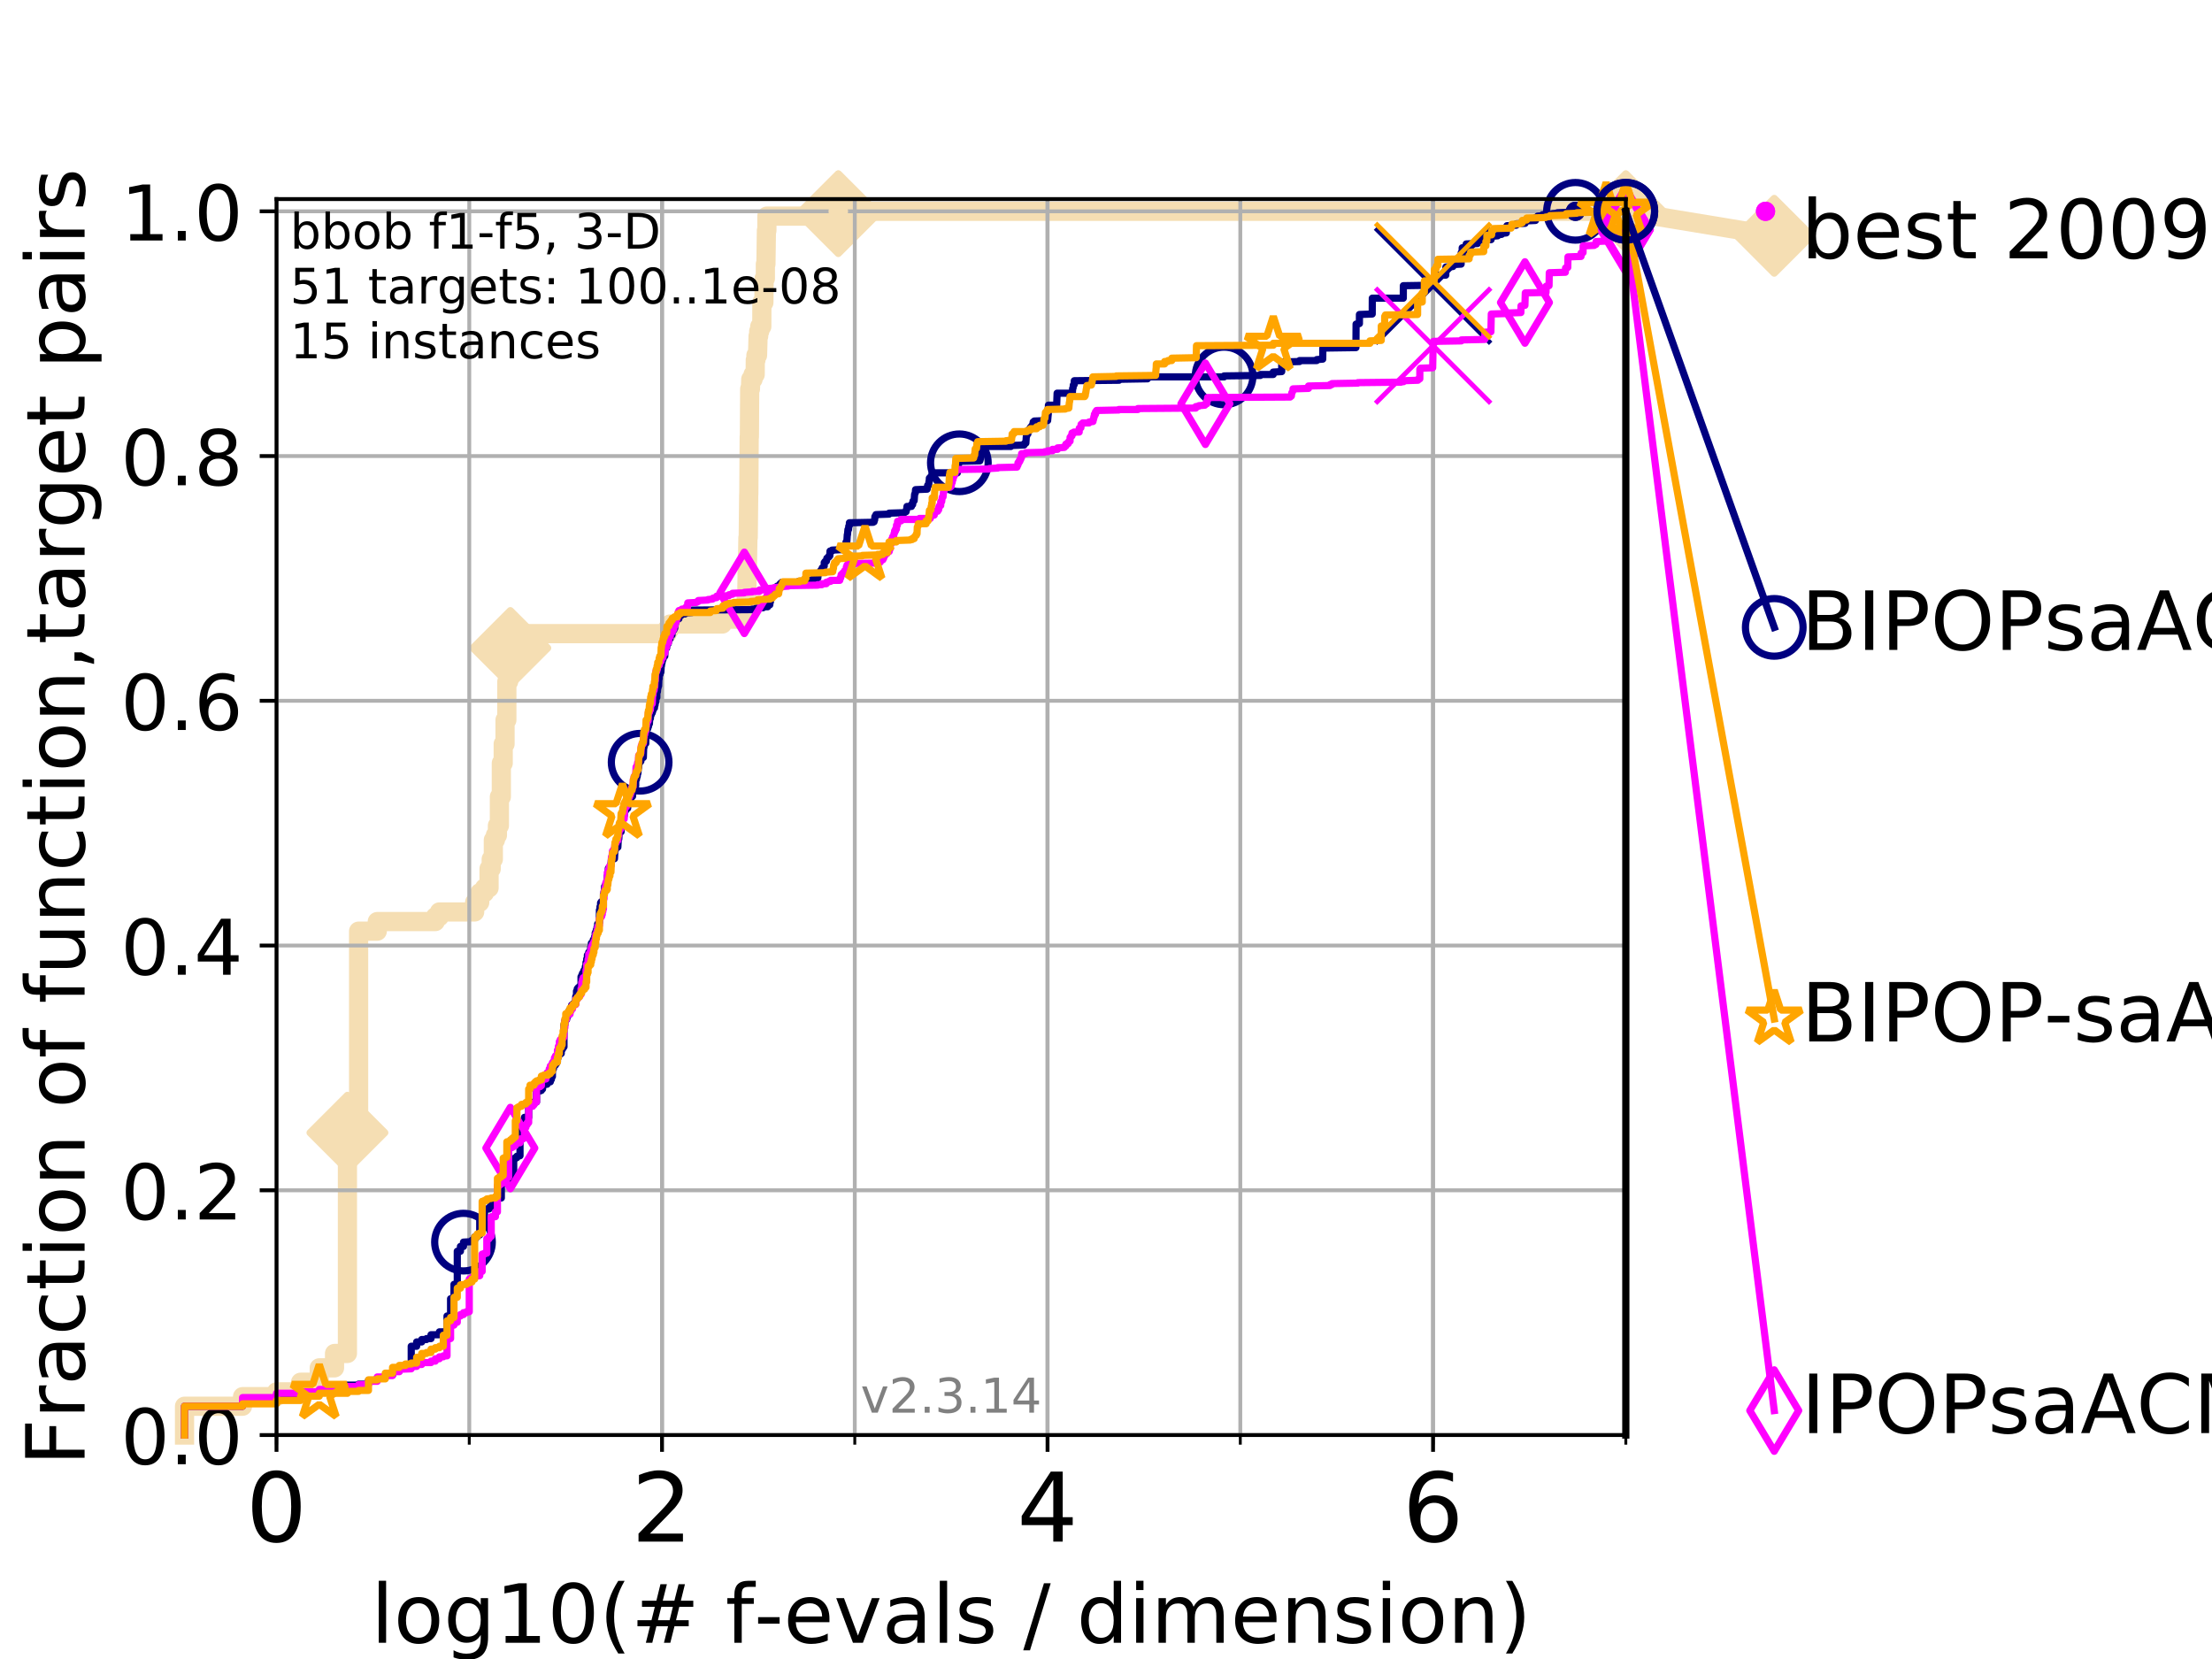 <?xml version="1.0" encoding="utf-8" standalone="no"?>
<!DOCTYPE svg PUBLIC "-//W3C//DTD SVG 1.1//EN"
  "http://www.w3.org/Graphics/SVG/1.1/DTD/svg11.dtd">
<!-- Created with matplotlib (https://matplotlib.org/) -->
<svg height="345.6pt" version="1.1" viewBox="0 0 460.8 345.6" width="460.8pt" xmlns="http://www.w3.org/2000/svg" xmlns:xlink="http://www.w3.org/1999/xlink">
 <defs>
  <style type="text/css">
*{stroke-linecap:butt;stroke-linejoin:round;}
  </style>
 </defs>
 <g id="figure_1">
  <g id="patch_1">
   <path d="M 0 345.6 
L 460.8 345.6 
L 460.8 0 
L 0 0 
z
" style="fill:#ffffff;"/>
  </g>
  <g id="axes_1">
   <g id="patch_2">
    <path d="M 57.6 298.944 
L 338.688 298.944 
L 338.688 41.472 
L 57.6 41.472 
z
" style="fill:#ffffff;"/>
   </g>
   <g id="line2d_1">
    <path d="M 38.441 298.944 
L 38.441 292.946 
L 50.529 292.946 
L 50.529 290.946 
L 57.6 290.946 
L 57.6 289.947 
L 62.617 289.947 
L 62.617 287.947 
L 66.508 287.947 
L 66.508 284.948 
L 69.688 284.948 
L 69.688 281.949 
L 72.376 281.949 
L 72.376 235.963 
L 74.705 235.963 
L 74.705 193.976 
L 78.596 193.976 
L 78.596 191.976 
L 90.684 191.976 
L 90.684 190.977 
L 91.535 190.977 
L 91.535 189.977 
L 98.881 189.977 
L 98.881 187.978 
L 99.938 187.978 
L 99.938 185.978 
L 100.935 185.978 
L 100.935 184.979 
L 101.878 184.979 
L 101.878 180.98 
L 102.331 180.98 
L 102.331 178.98 
L 102.772 178.98 
L 102.772 174.982 
L 103.203 174.982 
L 103.203 173.982 
L 103.623 173.982 
L 103.623 171.982 
L 104.034 171.982 
L 104.034 165.984 
L 104.435 165.984 
L 104.435 158.986 
L 104.826 158.986 
L 104.826 154.988 
L 105.21 154.988 
L 105.21 149.989 
L 105.585 149.989 
L 105.585 141.992 
L 105.952 141.992 
L 105.952 134.994 
L 106.312 134.994 
L 106.312 131.995 
L 138.982 131.995 
L 138.982 130.995 
L 139.573 130.995 
L 139.573 129.995 
L 150.486 129.995 
L 150.486 128.995 
L 154.972 128.995 
L 155.081 126.996 
L 155.189 126.996 
L 155.189 125.996 
L 155.383 125.996 
L 155.489 123.997 
L 155.574 123.997 
L 155.658 117.999 
L 155.7 117.999 
L 155.804 112.001 
L 155.867 112.001 
L 155.97 103.003 
L 155.991 103.003 
L 156.073 91.007 
L 156.114 91.007 
L 156.175 81.01 
L 156.338 81.01 
L 156.398 79.011 
L 156.875 79.011 
L 156.875 78.011 
L 157.32 78.011 
L 157.339 75.012 
L 157.472 75.012 
L 157.472 74.012 
L 157.81 74.012 
L 157.921 70.013 
L 158.049 70.013 
L 158.049 69.014 
L 158.268 69.014 
L 158.268 68.014 
L 158.697 68.014 
L 158.714 63.015 
L 159.133 63.015 
L 159.184 58.017 
L 159.44 58.017 
L 159.44 55.018 
L 159.558 55.018 
L 159.658 48.02 
L 159.758 48.02 
L 159.758 45.021 
L 174.634 45.021 
L 174.634 44.021 
L 338.688 44.021 
L 338.688 44.021 
" style="fill:none;stroke:#f5deb3;stroke-linecap:square;stroke-width:4;"/>
   </g>
   <g id="line2d_2">
    <defs>
     <path d="M -0 7.778 
L 7.778 0 
L 0 -7.778 
L -7.778 -0 
z
" id="m6e05f4393d" style="stroke:#f5deb3;stroke-linejoin:miter;stroke-width:1.5;"/>
    </defs>
    <g>
     <use style="fill:#f5deb3;stroke:#f5deb3;stroke-linejoin:miter;stroke-width:1.5;" x="72.376" xlink:href="#m6e05f4393d" y="235.963"/>
     <use style="fill:#f5deb3;stroke:#f5deb3;stroke-linejoin:miter;stroke-width:1.5;" x="106.312" xlink:href="#m6e05f4393d" y="134.994"/>
     <use style="fill:#f5deb3;stroke:#f5deb3;stroke-linejoin:miter;stroke-width:1.5;" x="174.634" xlink:href="#m6e05f4393d" y="45.021"/>
     <use style="fill:#f5deb3;stroke:#f5deb3;stroke-linejoin:miter;stroke-width:1.5;" x="174.634" xlink:href="#m6e05f4393d" y="44.021"/>
     <use style="fill:#f5deb3;stroke:#f5deb3;stroke-linejoin:miter;stroke-width:1.5;" x="174.634" xlink:href="#m6e05f4393d" y="44.021"/>
     <use style="fill:#f5deb3;stroke:#f5deb3;stroke-linejoin:miter;stroke-width:1.5;" x="338.688" xlink:href="#m6e05f4393d" y="44.021"/>
    </g>
   </g>
   <g id="line2d_3">
    <path style="fill:none;stroke:#f5deb3;stroke-linecap:square;stroke-width:4;"/>
    <g/>
   </g>
   <g id="line2d_4">
    <path d="M 338.688 44.021 
L 369.608 49.12 
" style="fill:none;stroke:#f5deb3;stroke-linecap:square;stroke-width:4;"/>
    <g>
     <use style="fill:#f5deb3;stroke:#f5deb3;stroke-linejoin:miter;stroke-width:1.5;" x="338.688" xlink:href="#m6e05f4393d" y="44.021"/>
     <use style="fill:#f5deb3;stroke:#f5deb3;stroke-linejoin:miter;stroke-width:1.5;" x="369.608" xlink:href="#m6e05f4393d" y="49.12"/>
    </g>
   </g>
   <g id="matplotlib.axis_1">
    <g id="xtick_1">
     <g id="line2d_5">
      <path clip-path="url(#pe904edb5d1)" d="M 57.6 298.944 
L 57.6 41.472 
" style="fill:none;stroke:#b0b0b0;stroke-linecap:square;stroke-width:0.8;"/>
     </g>
     <g id="line2d_6">
      <defs>
       <path d="M 0 0 
L 0 3.5 
" id="m699658f621" style="stroke:#000000;stroke-width:0.8;"/>
      </defs>
      <g>
       <use style="stroke:#000000;stroke-width:0.8;" x="57.6" xlink:href="#m699658f621" y="298.944"/>
      </g>
     </g>
     <g id="text_1">
      <!-- 0 -->
      <defs>
       <path d="M 31.781 66.406 
Q 24.172 66.406 20.328 58.906 
Q 16.5 51.422 16.5 36.375 
Q 16.5 21.391 20.328 13.891 
Q 24.172 6.391 31.781 6.391 
Q 39.453 6.391 43.281 13.891 
Q 47.125 21.391 47.125 36.375 
Q 47.125 51.422 43.281 58.906 
Q 39.453 66.406 31.781 66.406 
z
M 31.781 74.219 
Q 44.047 74.219 50.516 64.516 
Q 56.984 54.828 56.984 36.375 
Q 56.984 17.969 50.516 8.266 
Q 44.047 -1.422 31.781 -1.422 
Q 19.531 -1.422 13.062 8.266 
Q 6.594 17.969 6.594 36.375 
Q 6.594 54.828 13.062 64.516 
Q 19.531 74.219 31.781 74.219 
z
" id="DejaVuSans-48"/>
      </defs>
      <g transform="translate(51.237 321.141)scale(0.2 -0.2)">
       <use xlink:href="#DejaVuSans-48"/>
      </g>
     </g>
    </g>
    <g id="xtick_2">
     <g id="line2d_7">
      <path clip-path="url(#pe904edb5d1)" d="M 137.911 298.944 
L 137.911 41.472 
" style="fill:none;stroke:#b0b0b0;stroke-linecap:square;stroke-width:0.8;"/>
     </g>
     <g id="line2d_8">
      <g>
       <use style="stroke:#000000;stroke-width:0.8;" x="137.911" xlink:href="#m699658f621" y="298.944"/>
      </g>
     </g>
     <g id="text_2">
      <!-- 2 -->
      <defs>
       <path d="M 19.188 8.297 
L 53.609 8.297 
L 53.609 0 
L 7.328 0 
L 7.328 8.297 
Q 12.938 14.109 22.625 23.891 
Q 32.328 33.688 34.812 36.531 
Q 39.547 41.844 41.422 45.531 
Q 43.312 49.219 43.312 52.781 
Q 43.312 58.594 39.234 62.25 
Q 35.156 65.922 28.609 65.922 
Q 23.969 65.922 18.812 64.312 
Q 13.672 62.703 7.812 59.422 
L 7.812 69.391 
Q 13.766 71.781 18.938 73 
Q 24.125 74.219 28.422 74.219 
Q 39.75 74.219 46.484 68.547 
Q 53.219 62.891 53.219 53.422 
Q 53.219 48.922 51.531 44.891 
Q 49.859 40.875 45.406 35.406 
Q 44.188 33.984 37.641 27.219 
Q 31.109 20.453 19.188 8.297 
z
" id="DejaVuSans-50"/>
      </defs>
      <g transform="translate(131.548 321.141)scale(0.2 -0.2)">
       <use xlink:href="#DejaVuSans-50"/>
      </g>
     </g>
    </g>
    <g id="xtick_3">
     <g id="line2d_9">
      <path clip-path="url(#pe904edb5d1)" d="M 218.222 298.944 
L 218.222 41.472 
" style="fill:none;stroke:#b0b0b0;stroke-linecap:square;stroke-width:0.8;"/>
     </g>
     <g id="line2d_10">
      <g>
       <use style="stroke:#000000;stroke-width:0.8;" x="218.222" xlink:href="#m699658f621" y="298.944"/>
      </g>
     </g>
     <g id="text_3">
      <!-- 4 -->
      <defs>
       <path d="M 37.797 64.312 
L 12.891 25.391 
L 37.797 25.391 
z
M 35.203 72.906 
L 47.609 72.906 
L 47.609 25.391 
L 58.016 25.391 
L 58.016 17.188 
L 47.609 17.188 
L 47.609 0 
L 37.797 0 
L 37.797 17.188 
L 4.891 17.188 
L 4.891 26.703 
z
" id="DejaVuSans-52"/>
      </defs>
      <g transform="translate(211.859 321.141)scale(0.2 -0.2)">
       <use xlink:href="#DejaVuSans-52"/>
      </g>
     </g>
    </g>
    <g id="xtick_4">
     <g id="line2d_11">
      <path clip-path="url(#pe904edb5d1)" d="M 298.533 298.944 
L 298.533 41.472 
" style="fill:none;stroke:#b0b0b0;stroke-linecap:square;stroke-width:0.8;"/>
     </g>
     <g id="line2d_12">
      <g>
       <use style="stroke:#000000;stroke-width:0.8;" x="298.533" xlink:href="#m699658f621" y="298.944"/>
      </g>
     </g>
     <g id="text_4">
      <!-- 6 -->
      <defs>
       <path d="M 33.016 40.375 
Q 26.375 40.375 22.484 35.828 
Q 18.609 31.297 18.609 23.391 
Q 18.609 15.531 22.484 10.953 
Q 26.375 6.391 33.016 6.391 
Q 39.656 6.391 43.531 10.953 
Q 47.406 15.531 47.406 23.391 
Q 47.406 31.297 43.531 35.828 
Q 39.656 40.375 33.016 40.375 
z
M 52.594 71.297 
L 52.594 62.312 
Q 48.875 64.062 45.094 64.984 
Q 41.312 65.922 37.594 65.922 
Q 27.828 65.922 22.672 59.328 
Q 17.531 52.734 16.797 39.406 
Q 19.672 43.656 24.016 45.922 
Q 28.375 48.188 33.594 48.188 
Q 44.578 48.188 50.953 41.516 
Q 57.328 34.859 57.328 23.391 
Q 57.328 12.156 50.688 5.359 
Q 44.047 -1.422 33.016 -1.422 
Q 20.359 -1.422 13.672 8.266 
Q 6.984 17.969 6.984 36.375 
Q 6.984 53.656 15.188 63.938 
Q 23.391 74.219 37.203 74.219 
Q 40.922 74.219 44.703 73.484 
Q 48.484 72.75 52.594 71.297 
z
" id="DejaVuSans-54"/>
      </defs>
      <g transform="translate(292.17 321.141)scale(0.2 -0.2)">
       <use xlink:href="#DejaVuSans-54"/>
      </g>
     </g>
    </g>
    <g id="xtick_5">
     <g id="line2d_13">
      <path clip-path="url(#pe904edb5d1)" d="M 57.6 298.944 
L 57.6 41.472 
" style="fill:none;stroke:#b0b0b0;stroke-linecap:square;stroke-width:0.8;"/>
     </g>
     <g id="line2d_14">
      <defs>
       <path d="M 0 0 
L 0 2 
" id="mcf7bd19a91" style="stroke:#000000;stroke-width:0.6;"/>
      </defs>
      <g>
       <use style="stroke:#000000;stroke-width:0.6;" x="57.6" xlink:href="#mcf7bd19a91" y="298.944"/>
      </g>
     </g>
    </g>
    <g id="xtick_6">
     <g id="line2d_15">
      <path clip-path="url(#pe904edb5d1)" d="M 97.755 298.944 
L 97.755 41.472 
" style="fill:none;stroke:#b0b0b0;stroke-linecap:square;stroke-width:0.8;"/>
     </g>
     <g id="line2d_16">
      <g>
       <use style="stroke:#000000;stroke-width:0.6;" x="97.755" xlink:href="#mcf7bd19a91" y="298.944"/>
      </g>
     </g>
    </g>
    <g id="xtick_7">
     <g id="line2d_17">
      <path clip-path="url(#pe904edb5d1)" d="M 137.911 298.944 
L 137.911 41.472 
" style="fill:none;stroke:#b0b0b0;stroke-linecap:square;stroke-width:0.8;"/>
     </g>
     <g id="line2d_18">
      <g>
       <use style="stroke:#000000;stroke-width:0.6;" x="137.911" xlink:href="#mcf7bd19a91" y="298.944"/>
      </g>
     </g>
    </g>
    <g id="xtick_8">
     <g id="line2d_19">
      <path clip-path="url(#pe904edb5d1)" d="M 178.066 298.944 
L 178.066 41.472 
" style="fill:none;stroke:#b0b0b0;stroke-linecap:square;stroke-width:0.8;"/>
     </g>
     <g id="line2d_20">
      <g>
       <use style="stroke:#000000;stroke-width:0.6;" x="178.066" xlink:href="#mcf7bd19a91" y="298.944"/>
      </g>
     </g>
    </g>
    <g id="xtick_9">
     <g id="line2d_21">
      <path clip-path="url(#pe904edb5d1)" d="M 218.222 298.944 
L 218.222 41.472 
" style="fill:none;stroke:#b0b0b0;stroke-linecap:square;stroke-width:0.8;"/>
     </g>
     <g id="line2d_22">
      <g>
       <use style="stroke:#000000;stroke-width:0.6;" x="218.222" xlink:href="#mcf7bd19a91" y="298.944"/>
      </g>
     </g>
    </g>
    <g id="xtick_10">
     <g id="line2d_23">
      <path clip-path="url(#pe904edb5d1)" d="M 258.377 298.944 
L 258.377 41.472 
" style="fill:none;stroke:#b0b0b0;stroke-linecap:square;stroke-width:0.8;"/>
     </g>
     <g id="line2d_24">
      <g>
       <use style="stroke:#000000;stroke-width:0.6;" x="258.377" xlink:href="#mcf7bd19a91" y="298.944"/>
      </g>
     </g>
    </g>
    <g id="xtick_11">
     <g id="line2d_25">
      <path clip-path="url(#pe904edb5d1)" d="M 298.533 298.944 
L 298.533 41.472 
" style="fill:none;stroke:#b0b0b0;stroke-linecap:square;stroke-width:0.8;"/>
     </g>
     <g id="line2d_26">
      <g>
       <use style="stroke:#000000;stroke-width:0.6;" x="298.533" xlink:href="#mcf7bd19a91" y="298.944"/>
      </g>
     </g>
    </g>
    <g id="xtick_12">
     <g id="line2d_27">
      <path clip-path="url(#pe904edb5d1)" d="M 338.688 298.944 
L 338.688 41.472 
" style="fill:none;stroke:#b0b0b0;stroke-linecap:square;stroke-width:0.8;"/>
     </g>
     <g id="line2d_28">
      <g>
       <use style="stroke:#000000;stroke-width:0.6;" x="338.688" xlink:href="#mcf7bd19a91" y="298.944"/>
      </g>
     </g>
    </g>
    <g id="text_5">
     <!-- log10(# f-evals / dimension) -->
     <defs>
      <path d="M 9.422 75.984 
L 18.406 75.984 
L 18.406 0 
L 9.422 0 
z
" id="DejaVuSans-108"/>
      <path d="M 30.609 48.391 
Q 23.391 48.391 19.188 42.75 
Q 14.984 37.109 14.984 27.297 
Q 14.984 17.484 19.156 11.844 
Q 23.344 6.203 30.609 6.203 
Q 37.797 6.203 41.984 11.859 
Q 46.188 17.531 46.188 27.297 
Q 46.188 37.016 41.984 42.703 
Q 37.797 48.391 30.609 48.391 
z
M 30.609 56 
Q 42.328 56 49.016 48.375 
Q 55.719 40.766 55.719 27.297 
Q 55.719 13.875 49.016 6.219 
Q 42.328 -1.422 30.609 -1.422 
Q 18.844 -1.422 12.172 6.219 
Q 5.516 13.875 5.516 27.297 
Q 5.516 40.766 12.172 48.375 
Q 18.844 56 30.609 56 
z
" id="DejaVuSans-111"/>
      <path d="M 45.406 27.984 
Q 45.406 37.75 41.375 43.109 
Q 37.359 48.484 30.078 48.484 
Q 22.859 48.484 18.828 43.109 
Q 14.797 37.75 14.797 27.984 
Q 14.797 18.266 18.828 12.891 
Q 22.859 7.516 30.078 7.516 
Q 37.359 7.516 41.375 12.891 
Q 45.406 18.266 45.406 27.984 
z
M 54.391 6.781 
Q 54.391 -7.172 48.188 -13.984 
Q 42 -20.797 29.203 -20.797 
Q 24.469 -20.797 20.266 -20.094 
Q 16.062 -19.391 12.109 -17.922 
L 12.109 -9.188 
Q 16.062 -11.328 19.922 -12.344 
Q 23.781 -13.375 27.781 -13.375 
Q 36.625 -13.375 41.016 -8.766 
Q 45.406 -4.156 45.406 5.172 
L 45.406 9.625 
Q 42.625 4.781 38.281 2.391 
Q 33.938 0 27.875 0 
Q 17.828 0 11.672 7.656 
Q 5.516 15.328 5.516 27.984 
Q 5.516 40.672 11.672 48.328 
Q 17.828 56 27.875 56 
Q 33.938 56 38.281 53.609 
Q 42.625 51.219 45.406 46.391 
L 45.406 54.688 
L 54.391 54.688 
z
" id="DejaVuSans-103"/>
      <path d="M 12.406 8.297 
L 28.516 8.297 
L 28.516 63.922 
L 10.984 60.406 
L 10.984 69.391 
L 28.422 72.906 
L 38.281 72.906 
L 38.281 8.297 
L 54.391 8.297 
L 54.391 0 
L 12.406 0 
z
" id="DejaVuSans-49"/>
      <path d="M 31 75.875 
Q 24.469 64.656 21.281 53.656 
Q 18.109 42.672 18.109 31.391 
Q 18.109 20.125 21.312 9.062 
Q 24.516 -2 31 -13.188 
L 23.188 -13.188 
Q 15.875 -1.703 12.234 9.375 
Q 8.594 20.453 8.594 31.391 
Q 8.594 42.281 12.203 53.312 
Q 15.828 64.359 23.188 75.875 
z
" id="DejaVuSans-40"/>
      <path d="M 51.125 44 
L 36.922 44 
L 32.812 27.688 
L 47.125 27.688 
z
M 43.797 71.781 
L 38.719 51.516 
L 52.984 51.516 
L 58.109 71.781 
L 65.922 71.781 
L 60.891 51.516 
L 76.125 51.516 
L 76.125 44 
L 58.984 44 
L 54.984 27.688 
L 70.516 27.688 
L 70.516 20.219 
L 53.078 20.219 
L 48 0 
L 40.188 0 
L 45.219 20.219 
L 30.906 20.219 
L 25.875 0 
L 18.016 0 
L 23.094 20.219 
L 7.719 20.219 
L 7.719 27.688 
L 24.906 27.688 
L 29 44 
L 13.281 44 
L 13.281 51.516 
L 30.906 51.516 
L 35.891 71.781 
z
" id="DejaVuSans-35"/>
      <path id="DejaVuSans-32"/>
      <path d="M 37.109 75.984 
L 37.109 68.5 
L 28.516 68.5 
Q 23.688 68.5 21.797 66.547 
Q 19.922 64.594 19.922 59.516 
L 19.922 54.688 
L 34.719 54.688 
L 34.719 47.703 
L 19.922 47.703 
L 19.922 0 
L 10.891 0 
L 10.891 47.703 
L 2.297 47.703 
L 2.297 54.688 
L 10.891 54.688 
L 10.891 58.5 
Q 10.891 67.625 15.141 71.797 
Q 19.391 75.984 28.609 75.984 
z
" id="DejaVuSans-102"/>
      <path d="M 4.891 31.391 
L 31.203 31.391 
L 31.203 23.391 
L 4.891 23.391 
z
" id="DejaVuSans-45"/>
      <path d="M 56.203 29.594 
L 56.203 25.203 
L 14.891 25.203 
Q 15.484 15.922 20.484 11.062 
Q 25.484 6.203 34.422 6.203 
Q 39.594 6.203 44.453 7.469 
Q 49.312 8.734 54.109 11.281 
L 54.109 2.781 
Q 49.266 0.734 44.188 -0.344 
Q 39.109 -1.422 33.891 -1.422 
Q 20.797 -1.422 13.156 6.188 
Q 5.516 13.812 5.516 26.812 
Q 5.516 40.234 12.766 48.109 
Q 20.016 56 32.328 56 
Q 43.359 56 49.781 48.891 
Q 56.203 41.797 56.203 29.594 
z
M 47.219 32.234 
Q 47.125 39.594 43.094 43.984 
Q 39.062 48.391 32.422 48.391 
Q 24.906 48.391 20.391 44.141 
Q 15.875 39.891 15.188 32.172 
z
" id="DejaVuSans-101"/>
      <path d="M 2.984 54.688 
L 12.5 54.688 
L 29.594 8.797 
L 46.688 54.688 
L 56.203 54.688 
L 35.688 0 
L 23.484 0 
z
" id="DejaVuSans-118"/>
      <path d="M 34.281 27.484 
Q 23.391 27.484 19.188 25 
Q 14.984 22.516 14.984 16.5 
Q 14.984 11.719 18.141 8.906 
Q 21.297 6.109 26.703 6.109 
Q 34.188 6.109 38.703 11.406 
Q 43.219 16.703 43.219 25.484 
L 43.219 27.484 
z
M 52.203 31.203 
L 52.203 0 
L 43.219 0 
L 43.219 8.297 
Q 40.141 3.328 35.547 0.953 
Q 30.953 -1.422 24.312 -1.422 
Q 15.922 -1.422 10.953 3.297 
Q 6 8.016 6 15.922 
Q 6 25.141 12.172 29.828 
Q 18.359 34.516 30.609 34.516 
L 43.219 34.516 
L 43.219 35.406 
Q 43.219 41.609 39.141 45 
Q 35.062 48.391 27.688 48.391 
Q 23 48.391 18.547 47.266 
Q 14.109 46.141 10.016 43.891 
L 10.016 52.203 
Q 14.938 54.109 19.578 55.047 
Q 24.219 56 28.609 56 
Q 40.484 56 46.344 49.844 
Q 52.203 43.703 52.203 31.203 
z
" id="DejaVuSans-97"/>
      <path d="M 44.281 53.078 
L 44.281 44.578 
Q 40.484 46.531 36.375 47.5 
Q 32.281 48.484 27.875 48.484 
Q 21.188 48.484 17.844 46.438 
Q 14.5 44.391 14.5 40.281 
Q 14.5 37.156 16.891 35.375 
Q 19.281 33.594 26.516 31.984 
L 29.594 31.297 
Q 39.156 29.25 43.188 25.516 
Q 47.219 21.781 47.219 15.094 
Q 47.219 7.469 41.188 3.016 
Q 35.156 -1.422 24.609 -1.422 
Q 20.219 -1.422 15.453 -0.562 
Q 10.688 0.297 5.422 2 
L 5.422 11.281 
Q 10.406 8.688 15.234 7.391 
Q 20.062 6.109 24.812 6.109 
Q 31.156 6.109 34.562 8.281 
Q 37.984 10.453 37.984 14.406 
Q 37.984 18.062 35.516 20.016 
Q 33.062 21.969 24.703 23.781 
L 21.578 24.516 
Q 13.234 26.266 9.516 29.906 
Q 5.812 33.547 5.812 39.891 
Q 5.812 47.609 11.281 51.797 
Q 16.75 56 26.812 56 
Q 31.781 56 36.172 55.266 
Q 40.578 54.547 44.281 53.078 
z
" id="DejaVuSans-115"/>
      <path d="M 25.391 72.906 
L 33.688 72.906 
L 8.297 -9.281 
L 0 -9.281 
z
" id="DejaVuSans-47"/>
      <path d="M 45.406 46.391 
L 45.406 75.984 
L 54.391 75.984 
L 54.391 0 
L 45.406 0 
L 45.406 8.203 
Q 42.578 3.328 38.25 0.953 
Q 33.938 -1.422 27.875 -1.422 
Q 17.969 -1.422 11.734 6.484 
Q 5.516 14.406 5.516 27.297 
Q 5.516 40.188 11.734 48.094 
Q 17.969 56 27.875 56 
Q 33.938 56 38.25 53.625 
Q 42.578 51.266 45.406 46.391 
z
M 14.797 27.297 
Q 14.797 17.391 18.875 11.75 
Q 22.953 6.109 30.078 6.109 
Q 37.203 6.109 41.297 11.75 
Q 45.406 17.391 45.406 27.297 
Q 45.406 37.203 41.297 42.844 
Q 37.203 48.484 30.078 48.484 
Q 22.953 48.484 18.875 42.844 
Q 14.797 37.203 14.797 27.297 
z
" id="DejaVuSans-100"/>
      <path d="M 9.422 54.688 
L 18.406 54.688 
L 18.406 0 
L 9.422 0 
z
M 9.422 75.984 
L 18.406 75.984 
L 18.406 64.594 
L 9.422 64.594 
z
" id="DejaVuSans-105"/>
      <path d="M 52 44.188 
Q 55.375 50.25 60.062 53.125 
Q 64.75 56 71.094 56 
Q 79.641 56 84.281 50.016 
Q 88.922 44.047 88.922 33.016 
L 88.922 0 
L 79.891 0 
L 79.891 32.719 
Q 79.891 40.578 77.094 44.375 
Q 74.312 48.188 68.609 48.188 
Q 61.625 48.188 57.562 43.547 
Q 53.516 38.922 53.516 30.906 
L 53.516 0 
L 44.484 0 
L 44.484 32.719 
Q 44.484 40.625 41.703 44.406 
Q 38.922 48.188 33.109 48.188 
Q 26.219 48.188 22.156 43.531 
Q 18.109 38.875 18.109 30.906 
L 18.109 0 
L 9.078 0 
L 9.078 54.688 
L 18.109 54.688 
L 18.109 46.188 
Q 21.188 51.219 25.484 53.609 
Q 29.781 56 35.688 56 
Q 41.656 56 45.828 52.969 
Q 50 49.953 52 44.188 
z
" id="DejaVuSans-109"/>
      <path d="M 54.891 33.016 
L 54.891 0 
L 45.906 0 
L 45.906 32.719 
Q 45.906 40.484 42.875 44.328 
Q 39.844 48.188 33.797 48.188 
Q 26.516 48.188 22.312 43.547 
Q 18.109 38.922 18.109 30.906 
L 18.109 0 
L 9.078 0 
L 9.078 54.688 
L 18.109 54.688 
L 18.109 46.188 
Q 21.344 51.125 25.703 53.562 
Q 30.078 56 35.797 56 
Q 45.219 56 50.047 50.172 
Q 54.891 44.344 54.891 33.016 
z
" id="DejaVuSans-110"/>
      <path d="M 8.016 75.875 
L 15.828 75.875 
Q 23.141 64.359 26.781 53.312 
Q 30.422 42.281 30.422 31.391 
Q 30.422 20.453 26.781 9.375 
Q 23.141 -1.703 15.828 -13.188 
L 8.016 -13.188 
Q 14.5 -2 17.703 9.062 
Q 20.906 20.125 20.906 31.391 
Q 20.906 42.672 17.703 53.656 
Q 14.5 64.656 8.016 75.875 
z
" id="DejaVuSans-41"/>
     </defs>
     <g transform="translate(77.303 342.218)scale(0.17 -0.17)">
      <use xlink:href="#DejaVuSans-108"/>
      <use x="27.783" xlink:href="#DejaVuSans-111"/>
      <use x="88.965" xlink:href="#DejaVuSans-103"/>
      <use x="152.441" xlink:href="#DejaVuSans-49"/>
      <use x="216.064" xlink:href="#DejaVuSans-48"/>
      <use x="279.688" xlink:href="#DejaVuSans-40"/>
      <use x="318.701" xlink:href="#DejaVuSans-35"/>
      <use x="402.49" xlink:href="#DejaVuSans-32"/>
      <use x="434.277" xlink:href="#DejaVuSans-102"/>
      <use x="469.404" xlink:href="#DejaVuSans-45"/>
      <use x="505.488" xlink:href="#DejaVuSans-101"/>
      <use x="567.012" xlink:href="#DejaVuSans-118"/>
      <use x="626.191" xlink:href="#DejaVuSans-97"/>
      <use x="687.471" xlink:href="#DejaVuSans-108"/>
      <use x="715.254" xlink:href="#DejaVuSans-115"/>
      <use x="767.354" xlink:href="#DejaVuSans-32"/>
      <use x="799.141" xlink:href="#DejaVuSans-47"/>
      <use x="832.832" xlink:href="#DejaVuSans-32"/>
      <use x="864.619" xlink:href="#DejaVuSans-100"/>
      <use x="928.096" xlink:href="#DejaVuSans-105"/>
      <use x="955.879" xlink:href="#DejaVuSans-109"/>
      <use x="1053.291" xlink:href="#DejaVuSans-101"/>
      <use x="1114.814" xlink:href="#DejaVuSans-110"/>
      <use x="1178.193" xlink:href="#DejaVuSans-115"/>
      <use x="1230.293" xlink:href="#DejaVuSans-105"/>
      <use x="1258.076" xlink:href="#DejaVuSans-111"/>
      <use x="1319.258" xlink:href="#DejaVuSans-110"/>
      <use x="1382.637" xlink:href="#DejaVuSans-41"/>
     </g>
    </g>
   </g>
   <g id="matplotlib.axis_2">
    <g id="ytick_1">
     <g id="line2d_29">
      <path clip-path="url(#pe904edb5d1)" d="M 57.6 298.944 
L 338.688 298.944 
" style="fill:none;stroke:#b0b0b0;stroke-linecap:square;stroke-width:0.8;"/>
     </g>
     <g id="line2d_30">
      <defs>
       <path d="M 0 0 
L -3.5 0 
" id="m1d299b7f17" style="stroke:#000000;stroke-width:0.8;"/>
      </defs>
      <g>
       <use style="stroke:#000000;stroke-width:0.8;" x="57.6" xlink:href="#m1d299b7f17" y="298.944"/>
      </g>
     </g>
     <g id="text_6">
      <!-- 0.0 -->
      <defs>
       <path d="M 10.688 12.406 
L 21 12.406 
L 21 0 
L 10.688 0 
z
" id="DejaVuSans-46"/>
      </defs>
      <g transform="translate(25.155 305.023)scale(0.16 -0.16)">
       <use xlink:href="#DejaVuSans-48"/>
       <use x="63.623" xlink:href="#DejaVuSans-46"/>
       <use x="95.41" xlink:href="#DejaVuSans-48"/>
      </g>
     </g>
    </g>
    <g id="ytick_2">
     <g id="line2d_31">
      <path clip-path="url(#pe904edb5d1)" d="M 57.6 247.959 
L 338.688 247.959 
" style="fill:none;stroke:#b0b0b0;stroke-linecap:square;stroke-width:0.8;"/>
     </g>
     <g id="line2d_32">
      <g>
       <use style="stroke:#000000;stroke-width:0.8;" x="57.6" xlink:href="#m1d299b7f17" y="247.959"/>
      </g>
     </g>
     <g id="text_7">
      <!-- 0.2 -->
      <g transform="translate(25.155 254.038)scale(0.16 -0.16)">
       <use xlink:href="#DejaVuSans-48"/>
       <use x="63.623" xlink:href="#DejaVuSans-46"/>
       <use x="95.41" xlink:href="#DejaVuSans-50"/>
      </g>
     </g>
    </g>
    <g id="ytick_3">
     <g id="line2d_33">
      <path clip-path="url(#pe904edb5d1)" d="M 57.6 196.975 
L 338.688 196.975 
" style="fill:none;stroke:#b0b0b0;stroke-linecap:square;stroke-width:0.8;"/>
     </g>
     <g id="line2d_34">
      <g>
       <use style="stroke:#000000;stroke-width:0.8;" x="57.6" xlink:href="#m1d299b7f17" y="196.975"/>
      </g>
     </g>
     <g id="text_8">
      <!-- 0.4 -->
      <g transform="translate(25.155 203.054)scale(0.16 -0.16)">
       <use xlink:href="#DejaVuSans-48"/>
       <use x="63.623" xlink:href="#DejaVuSans-46"/>
       <use x="95.41" xlink:href="#DejaVuSans-52"/>
      </g>
     </g>
    </g>
    <g id="ytick_4">
     <g id="line2d_35">
      <path clip-path="url(#pe904edb5d1)" d="M 57.6 145.99 
L 338.688 145.99 
" style="fill:none;stroke:#b0b0b0;stroke-linecap:square;stroke-width:0.8;"/>
     </g>
     <g id="line2d_36">
      <g>
       <use style="stroke:#000000;stroke-width:0.8;" x="57.6" xlink:href="#m1d299b7f17" y="145.99"/>
      </g>
     </g>
     <g id="text_9">
      <!-- 0.6 -->
      <g transform="translate(25.155 152.069)scale(0.16 -0.16)">
       <use xlink:href="#DejaVuSans-48"/>
       <use x="63.623" xlink:href="#DejaVuSans-46"/>
       <use x="95.41" xlink:href="#DejaVuSans-54"/>
      </g>
     </g>
    </g>
    <g id="ytick_5">
     <g id="line2d_37">
      <path clip-path="url(#pe904edb5d1)" d="M 57.6 95.006 
L 338.688 95.006 
" style="fill:none;stroke:#b0b0b0;stroke-linecap:square;stroke-width:0.8;"/>
     </g>
     <g id="line2d_38">
      <g>
       <use style="stroke:#000000;stroke-width:0.8;" x="57.6" xlink:href="#m1d299b7f17" y="95.006"/>
      </g>
     </g>
     <g id="text_10">
      <!-- 0.8 -->
      <defs>
       <path d="M 31.781 34.625 
Q 24.75 34.625 20.719 30.859 
Q 16.703 27.094 16.703 20.516 
Q 16.703 13.922 20.719 10.156 
Q 24.75 6.391 31.781 6.391 
Q 38.812 6.391 42.859 10.172 
Q 46.922 13.969 46.922 20.516 
Q 46.922 27.094 42.891 30.859 
Q 38.875 34.625 31.781 34.625 
z
M 21.922 38.812 
Q 15.578 40.375 12.031 44.719 
Q 8.5 49.078 8.5 55.328 
Q 8.5 64.062 14.719 69.141 
Q 20.953 74.219 31.781 74.219 
Q 42.672 74.219 48.875 69.141 
Q 55.078 64.062 55.078 55.328 
Q 55.078 49.078 51.531 44.719 
Q 48 40.375 41.703 38.812 
Q 48.828 37.156 52.797 32.312 
Q 56.781 27.484 56.781 20.516 
Q 56.781 9.906 50.312 4.234 
Q 43.844 -1.422 31.781 -1.422 
Q 19.734 -1.422 13.25 4.234 
Q 6.781 9.906 6.781 20.516 
Q 6.781 27.484 10.781 32.312 
Q 14.797 37.156 21.922 38.812 
z
M 18.312 54.391 
Q 18.312 48.734 21.844 45.562 
Q 25.391 42.391 31.781 42.391 
Q 38.141 42.391 41.719 45.562 
Q 45.312 48.734 45.312 54.391 
Q 45.312 60.062 41.719 63.234 
Q 38.141 66.406 31.781 66.406 
Q 25.391 66.406 21.844 63.234 
Q 18.312 60.062 18.312 54.391 
z
" id="DejaVuSans-56"/>
      </defs>
      <g transform="translate(25.155 101.085)scale(0.16 -0.16)">
       <use xlink:href="#DejaVuSans-48"/>
       <use x="63.623" xlink:href="#DejaVuSans-46"/>
       <use x="95.41" xlink:href="#DejaVuSans-56"/>
      </g>
     </g>
    </g>
    <g id="ytick_6">
     <g id="line2d_39">
      <path clip-path="url(#pe904edb5d1)" d="M 57.6 44.021 
L 338.688 44.021 
" style="fill:none;stroke:#b0b0b0;stroke-linecap:square;stroke-width:0.8;"/>
     </g>
     <g id="line2d_40">
      <g>
       <use style="stroke:#000000;stroke-width:0.8;" x="57.6" xlink:href="#m1d299b7f17" y="44.021"/>
      </g>
     </g>
     <g id="text_11">
      <!-- 1.0 -->
      <g transform="translate(25.155 50.1)scale(0.16 -0.16)">
       <use xlink:href="#DejaVuSans-49"/>
       <use x="63.623" xlink:href="#DejaVuSans-46"/>
       <use x="95.41" xlink:href="#DejaVuSans-48"/>
      </g>
     </g>
    </g>
    <g id="text_12">
     <!-- Fraction of function,target pairs -->
     <defs>
      <path d="M 9.812 72.906 
L 51.703 72.906 
L 51.703 64.594 
L 19.672 64.594 
L 19.672 43.109 
L 48.578 43.109 
L 48.578 34.812 
L 19.672 34.812 
L 19.672 0 
L 9.812 0 
z
" id="DejaVuSans-70"/>
      <path d="M 41.109 46.297 
Q 39.594 47.172 37.812 47.578 
Q 36.031 48 33.891 48 
Q 26.266 48 22.188 43.047 
Q 18.109 38.094 18.109 28.812 
L 18.109 0 
L 9.078 0 
L 9.078 54.688 
L 18.109 54.688 
L 18.109 46.188 
Q 20.953 51.172 25.484 53.578 
Q 30.031 56 36.531 56 
Q 37.453 56 38.578 55.875 
Q 39.703 55.766 41.062 55.516 
z
" id="DejaVuSans-114"/>
      <path d="M 48.781 52.594 
L 48.781 44.188 
Q 44.969 46.297 41.141 47.344 
Q 37.312 48.391 33.406 48.391 
Q 24.656 48.391 19.812 42.844 
Q 14.984 37.312 14.984 27.297 
Q 14.984 17.281 19.812 11.734 
Q 24.656 6.203 33.406 6.203 
Q 37.312 6.203 41.141 7.25 
Q 44.969 8.297 48.781 10.406 
L 48.781 2.094 
Q 45.016 0.344 40.984 -0.531 
Q 36.969 -1.422 32.422 -1.422 
Q 20.062 -1.422 12.781 6.344 
Q 5.516 14.109 5.516 27.297 
Q 5.516 40.672 12.859 48.328 
Q 20.219 56 33.016 56 
Q 37.156 56 41.109 55.141 
Q 45.062 54.297 48.781 52.594 
z
" id="DejaVuSans-99"/>
      <path d="M 18.312 70.219 
L 18.312 54.688 
L 36.812 54.688 
L 36.812 47.703 
L 18.312 47.703 
L 18.312 18.016 
Q 18.312 11.328 20.141 9.422 
Q 21.969 7.516 27.594 7.516 
L 36.812 7.516 
L 36.812 0 
L 27.594 0 
Q 17.188 0 13.234 3.875 
Q 9.281 7.766 9.281 18.016 
L 9.281 47.703 
L 2.688 47.703 
L 2.688 54.688 
L 9.281 54.688 
L 9.281 70.219 
z
" id="DejaVuSans-116"/>
      <path d="M 8.5 21.578 
L 8.5 54.688 
L 17.484 54.688 
L 17.484 21.922 
Q 17.484 14.156 20.5 10.266 
Q 23.531 6.391 29.594 6.391 
Q 36.859 6.391 41.078 11.031 
Q 45.312 15.672 45.312 23.688 
L 45.312 54.688 
L 54.297 54.688 
L 54.297 0 
L 45.312 0 
L 45.312 8.406 
Q 42.047 3.422 37.719 1 
Q 33.406 -1.422 27.688 -1.422 
Q 18.266 -1.422 13.375 4.438 
Q 8.5 10.297 8.5 21.578 
z
M 31.109 56 
z
" id="DejaVuSans-117"/>
      <path d="M 11.719 12.406 
L 22.016 12.406 
L 22.016 4 
L 14.016 -11.625 
L 7.719 -11.625 
L 11.719 4 
z
" id="DejaVuSans-44"/>
      <path d="M 18.109 8.203 
L 18.109 -20.797 
L 9.078 -20.797 
L 9.078 54.688 
L 18.109 54.688 
L 18.109 46.391 
Q 20.953 51.266 25.266 53.625 
Q 29.594 56 35.594 56 
Q 45.562 56 51.781 48.094 
Q 58.016 40.188 58.016 27.297 
Q 58.016 14.406 51.781 6.484 
Q 45.562 -1.422 35.594 -1.422 
Q 29.594 -1.422 25.266 0.953 
Q 20.953 3.328 18.109 8.203 
z
M 48.688 27.297 
Q 48.688 37.203 44.609 42.844 
Q 40.531 48.484 33.406 48.484 
Q 26.266 48.484 22.188 42.844 
Q 18.109 37.203 18.109 27.297 
Q 18.109 17.391 22.188 11.75 
Q 26.266 6.109 33.406 6.109 
Q 40.531 6.109 44.609 11.75 
Q 48.688 17.391 48.688 27.297 
z
" id="DejaVuSans-112"/>
     </defs>
     <g transform="translate(17.62 305.347)rotate(-90)scale(0.17 -0.17)">
      <use xlink:href="#DejaVuSans-70"/>
      <use x="57.41" xlink:href="#DejaVuSans-114"/>
      <use x="98.523" xlink:href="#DejaVuSans-97"/>
      <use x="159.803" xlink:href="#DejaVuSans-99"/>
      <use x="214.783" xlink:href="#DejaVuSans-116"/>
      <use x="253.992" xlink:href="#DejaVuSans-105"/>
      <use x="281.775" xlink:href="#DejaVuSans-111"/>
      <use x="342.957" xlink:href="#DejaVuSans-110"/>
      <use x="406.336" xlink:href="#DejaVuSans-32"/>
      <use x="438.123" xlink:href="#DejaVuSans-111"/>
      <use x="499.305" xlink:href="#DejaVuSans-102"/>
      <use x="534.51" xlink:href="#DejaVuSans-32"/>
      <use x="566.297" xlink:href="#DejaVuSans-102"/>
      <use x="601.502" xlink:href="#DejaVuSans-117"/>
      <use x="664.881" xlink:href="#DejaVuSans-110"/>
      <use x="728.26" xlink:href="#DejaVuSans-99"/>
      <use x="783.24" xlink:href="#DejaVuSans-116"/>
      <use x="822.449" xlink:href="#DejaVuSans-105"/>
      <use x="850.232" xlink:href="#DejaVuSans-111"/>
      <use x="911.414" xlink:href="#DejaVuSans-110"/>
      <use x="974.793" xlink:href="#DejaVuSans-44"/>
      <use x="1006.58" xlink:href="#DejaVuSans-116"/>
      <use x="1045.789" xlink:href="#DejaVuSans-97"/>
      <use x="1107.068" xlink:href="#DejaVuSans-114"/>
      <use x="1148.166" xlink:href="#DejaVuSans-103"/>
      <use x="1211.643" xlink:href="#DejaVuSans-101"/>
      <use x="1273.166" xlink:href="#DejaVuSans-116"/>
      <use x="1312.375" xlink:href="#DejaVuSans-32"/>
      <use x="1344.162" xlink:href="#DejaVuSans-112"/>
      <use x="1407.639" xlink:href="#DejaVuSans-97"/>
      <use x="1468.918" xlink:href="#DejaVuSans-105"/>
      <use x="1496.701" xlink:href="#DejaVuSans-114"/>
      <use x="1537.814" xlink:href="#DejaVuSans-115"/>
     </g>
    </g>
   </g>
   <g id="line2d_41">
    <defs>
     <path d="M 0 1.5 
C 0.398 1.5 0.779 1.342 1.061 1.061 
C 1.342 0.779 1.5 0.398 1.5 0 
C 1.5 -0.398 1.342 -0.779 1.061 -1.061 
C 0.779 -1.342 0.398 -1.5 0 -1.5 
C -0.398 -1.5 -0.779 -1.342 -1.061 -1.061 
C -1.342 -0.779 -1.5 -0.398 -1.5 0 
C -1.5 0.398 -1.342 0.779 -1.061 1.061 
C -0.779 1.342 -0.398 1.5 0 1.5 
z
" id="m7751acf0d8" style="stroke:#f5deb3;"/>
    </defs>
    <g>
     <use style="fill:#f5deb3;stroke:#f5deb3;" x="174.634" xlink:href="#m7751acf0d8" y="44.021"/>
     <use style="fill:#f5deb3;stroke:#f5deb3;" x="174.634" xlink:href="#m7751acf0d8" y="44.021"/>
    </g>
   </g>
   <g id="line2d_42">
    <defs>
     <path d="M 0 1.5 
C 0.398 1.5 0.779 1.342 1.061 1.061 
C 1.342 0.779 1.5 0.398 1.5 0 
C 1.5 -0.398 1.342 -0.779 1.061 -1.061 
C 0.779 -1.342 0.398 -1.5 0 -1.5 
C -0.398 -1.5 -0.779 -1.342 -1.061 -1.061 
C -1.342 -0.779 -1.5 -0.398 -1.5 0 
C -1.5 0.398 -1.342 0.779 -1.061 1.061 
C -0.779 1.342 -0.398 1.5 0 1.5 
z
" id="m9862ed1d9d" style="stroke:#000080;"/>
    </defs>
    <g>
     <use style="fill:#000080;stroke:#000080;" x="328.198" xlink:href="#m9862ed1d9d" y="44.021"/>
     <use style="fill:#000080;stroke:#000080;" x="328.198" xlink:href="#m9862ed1d9d" y="44.021"/>
    </g>
   </g>
   <g id="line2d_43">
    <path d="M 38.441 298.944 
L 38.441 292.946 
L 50.529 292.946 
L 50.529 292.246 
L 57.6 292.246 
L 57.6 290.647 
L 62.617 290.647 
L 62.617 290.247 
L 66.508 290.247 
L 66.508 290.047 
L 69.688 290.047 
L 69.688 289.647 
L 72.376 289.647 
L 72.376 288.547 
L 74.705 288.547 
L 74.705 288.347 
L 76.759 288.347 
L 76.759 287.547 
L 78.596 287.547 
L 78.596 287.048 
L 80.259 287.048 
L 80.259 286.448 
L 81.776 286.448 
L 81.776 285.648 
L 83.172 285.648 
L 83.172 284.848 
L 84.464 284.848 
L 84.464 284.248 
L 85.667 284.248 
L 85.667 280.45 
L 86.793 280.45 
L 86.793 279.55 
L 87.85 279.55 
L 87.85 279.05 
L 88.847 279.05 
L 88.847 278.85 
L 89.79 278.85 
L 89.79 278.05 
L 91.535 278.05 
L 91.535 277.451 
L 93.122 277.451 
L 93.122 274.152 
L 93.864 274.152 
L 93.864 270.553 
L 94.576 270.553 
L 94.576 267.554 
L 95.26 267.554 
L 95.26 260.656 
L 95.918 260.656 
L 95.918 259.656 
L 96.552 259.656 
L 96.552 258.756 
L 98.327 258.656 
L 98.327 258.356 
L 98.881 258.356 
L 98.881 257.657 
L 99.418 257.657 
L 99.418 257.257 
L 99.938 257.257 
L 99.938 254.358 
L 100.444 254.358 
L 100.444 254.158 
L 100.935 254.158 
L 100.935 251.958 
L 101.878 251.858 
L 101.878 251.558 
L 102.331 251.558 
L 102.331 250.759 
L 102.772 250.759 
L 102.772 249.959 
L 103.623 249.859 
L 103.623 249.659 
L 104.435 249.559 
L 104.435 246.56 
L 105.21 246.46 
L 105.21 246.06 
L 105.585 246.06 
L 105.585 245.86 
L 106.312 245.86 
L 106.312 245.46 
L 106.664 245.46 
L 106.664 244.56 
L 107.009 244.56 
L 107.009 241.361 
L 107.348 241.361 
L 107.348 241.162 
L 107.68 241.162 
L 107.68 240.862 
L 108.326 240.762 
L 108.326 233.864 
L 108.64 233.864 
L 108.64 233.664 
L 109.252 233.664 
L 109.252 232.764 
L 110.132 232.764 
L 110.132 229.865 
L 110.694 229.765 
L 110.694 229.665 
L 111.768 229.565 
L 111.768 227.366 
L 112.532 227.266 
L 112.532 227.166 
L 112.779 227.166 
L 112.779 226.866 
L 113.023 226.866 
L 113.023 226.166 
L 113.264 226.166 
L 113.264 225.966 
L 113.966 225.866 
L 113.966 225.366 
L 114.641 225.366 
L 114.641 224.866 
L 114.86 224.866 
L 114.86 224.267 
L 115.077 224.267 
L 115.077 222.667 
L 115.291 222.667 
L 115.291 222.067 
L 115.502 222.067 
L 115.502 221.867 
L 115.711 221.867 
L 115.711 221.567 
L 115.918 221.567 
L 115.918 221.168 
L 116.122 221.168 
L 116.122 220.268 
L 116.323 220.268 
L 116.323 219.768 
L 116.523 219.768 
L 116.523 219.468 
L 116.914 219.468 
L 116.914 218.668 
L 117.107 218.668 
L 117.107 218.368 
L 117.298 218.368 
L 117.298 218.069 
L 117.486 218.069 
L 117.486 213.47 
L 117.673 213.47 
L 117.673 212.67 
L 117.857 212.67 
L 117.857 212.37 
L 118.04 212.37 
L 118.04 211.87 
L 118.221 211.87 
L 118.221 211.371 
L 118.4 211.371 
L 118.4 210.871 
L 118.577 210.871 
L 118.577 210.471 
L 118.752 210.471 
L 118.752 210.271 
L 118.925 210.271 
L 118.925 210.071 
L 119.097 210.071 
L 119.097 209.371 
L 119.436 209.271 
L 119.436 209.071 
L 119.932 209.071 
L 119.932 207.572 
L 120.094 207.572 
L 120.094 206.472 
L 120.255 206.472 
L 120.255 205.972 
L 120.414 205.972 
L 120.414 205.772 
L 120.728 205.672 
L 120.728 205.472 
L 121.037 205.372 
L 121.037 203.473 
L 121.189 203.473 
L 121.189 203.173 
L 121.34 203.173 
L 121.34 202.773 
L 121.49 202.773 
L 121.49 202.573 
L 121.638 202.573 
L 121.638 202.173 
L 121.785 202.173 
L 121.785 201.973 
L 121.931 201.973 
L 121.931 201.374 
L 122.076 201.374 
L 122.076 200.474 
L 122.22 200.474 
L 122.22 199.774 
L 122.362 199.774 
L 122.362 198.974 
L 122.643 198.974 
L 122.643 198.374 
L 122.92 198.374 
L 122.92 197.975 
L 123.057 197.975 
L 123.057 197.275 
L 123.193 197.275 
L 123.193 196.475 
L 123.461 196.375 
L 123.461 196.275 
L 123.594 196.275 
L 123.594 195.775 
L 123.856 195.775 
L 123.856 195.175 
L 123.985 195.175 
L 123.985 194.376 
L 124.114 194.376 
L 124.114 194.076 
L 124.242 194.076 
L 124.242 193.676 
L 124.369 193.676 
L 124.369 193.176 
L 124.495 193.176 
L 124.495 192.476 
L 124.744 192.476 
L 124.744 192.176 
L 124.867 192.176 
L 124.867 189.577 
L 124.989 189.577 
L 124.989 188.877 
L 125.111 188.877 
L 125.111 188.078 
L 125.232 188.078 
L 125.232 187.878 
L 125.471 187.878 
L 125.471 187.678 
L 125.706 187.578 
L 125.706 186.278 
L 125.823 186.278 
L 125.823 185.778 
L 125.939 185.778 
L 125.939 184.679 
L 126.054 184.679 
L 126.054 184.479 
L 126.395 184.479 
L 126.395 184.279 
L 126.507 184.279 
L 126.507 182.479 
L 126.618 182.479 
L 126.729 180.88 
L 127.057 180.88 
L 127.165 180.18 
L 127.272 180.18 
L 127.379 178.88 
L 128.006 178.88 
L 128.108 177.081 
L 128.21 177.081 
L 128.311 176.581 
L 128.709 176.481 
L 128.808 174.782 
L 128.905 174.782 
L 129.002 173.282 
L 129.386 173.282 
L 129.48 170.983 
L 129.574 170.983 
L 129.668 170.383 
L 129.761 170.383 
L 129.853 169.883 
L 130.037 169.883 
L 130.128 168.783 
L 130.398 168.783 
L 130.488 168.484 
L 130.752 168.384 
L 130.84 167.484 
L 131.27 167.384 
L 131.355 166.184 
L 131.524 166.184 
L 131.524 165.884 
L 131.774 165.884 
L 131.856 164.785 
L 132.02 164.685 
L 132.101 164.085 
L 132.182 164.085 
L 132.182 163.685 
L 132.423 163.685 
L 132.423 162.385 
L 132.581 162.385 
L 132.66 161.786 
L 132.738 161.786 
L 132.816 161.086 
L 132.894 161.086 
L 132.971 159.886 
L 133.048 159.886 
L 133.125 158.886 
L 133.353 158.786 
L 133.353 158.587 
L 133.503 158.587 
L 133.578 157.887 
L 134.019 157.787 
L 134.092 155.687 
L 134.164 155.687 
L 134.236 155.088 
L 134.308 155.088 
L 134.308 154.888 
L 134.521 154.888 
L 134.591 152.088 
L 134.801 151.989 
L 134.87 151.789 
L 134.939 151.789 
L 135.008 151.389 
L 135.077 151.389 
L 135.145 150.789 
L 135.281 150.789 
L 135.348 149.689 
L 135.482 149.689 
L 135.549 148.989 
L 135.682 148.889 
L 135.747 148.49 
L 135.879 148.49 
L 135.944 148.09 
L 136.009 148.09 
L 136.009 147.59 
L 136.33 147.49 
L 136.393 146.89 
L 136.457 146.89 
L 136.52 146.29 
L 136.583 146.29 
L 136.645 145.49 
L 136.708 145.49 
L 136.708 145.291 
L 136.832 145.291 
L 136.832 144.091 
L 136.955 144.091 
L 137.016 143.291 
L 137.077 143.291 
L 137.077 142.891 
L 137.199 142.891 
L 137.259 141.392 
L 137.32 141.392 
L 137.32 140.492 
L 137.499 140.492 
L 137.559 139.992 
L 137.677 139.992 
L 137.736 138.693 
L 137.794 138.693 
L 137.853 138.093 
L 137.911 138.093 
L 137.969 137.593 
L 138.027 137.593 
L 138.084 137.293 
L 138.142 137.293 
L 138.199 136.693 
L 138.483 136.693 
L 138.539 135.194 
L 138.651 135.194 
L 138.651 134.994 
L 138.872 134.994 
L 138.927 134.194 
L 139.199 134.094 
L 139.307 133.394 
L 139.36 133.394 
L 139.36 133.094 
L 139.573 133.094 
L 139.678 132.294 
L 139.991 132.294 
L 139.991 131.495 
L 140.247 131.395 
L 140.348 131.195 
L 140.399 131.195 
L 140.399 130.895 
L 140.549 130.895 
L 140.649 129.995 
L 140.699 129.995 
L 140.699 129.095 
L 141.042 128.995 
L 141.042 128.896 
L 141.426 128.896 
L 141.474 128.196 
L 141.895 128.196 
L 141.895 127.896 
L 142.708 127.896 
L 142.708 127.696 
L 144.148 127.596 
L 144.189 127.096 
L 156.658 126.996 
L 156.658 126.896 
L 157.472 126.896 
L 157.472 126.696 
L 158.977 126.596 
L 159.046 126.396 
L 159.923 126.396 
L 159.956 126.096 
L 160.362 125.996 
L 160.41 125.397 
L 160.49 125.397 
L 160.49 124.497 
L 160.837 124.397 
L 160.868 123.797 
L 160.977 123.797 
L 161.008 123.497 
L 161.496 123.397 
L 161.571 122.697 
L 161.69 122.697 
L 161.749 122.397 
L 161.897 122.298 
L 161.897 122.098 
L 162.318 121.998 
L 162.318 121.898 
L 162.517 121.898 
L 162.517 121.598 
L 162.854 121.498 
L 162.854 121.298 
L 166.381 121.298 
L 166.381 121.098 
L 168.647 120.998 
L 168.647 120.898 
L 169.226 120.898 
L 169.226 120.698 
L 169.626 120.598 
L 169.626 120.398 
L 170.374 120.398 
L 170.428 119.398 
L 170.995 119.298 
L 170.995 118.799 
L 171.289 118.699 
L 171.289 118.299 
L 171.553 118.299 
L 171.62 117.999 
L 171.704 117.899 
L 171.704 117.199 
L 171.838 117.199 
L 171.838 116.999 
L 172.159 116.899 
L 172.248 116.299 
L 172.466 116.199 
L 172.466 116.099 
L 172.705 115.999 
L 172.705 115.799 
L 172.862 115.799 
L 172.909 114.8 
L 173.319 114.8 
L 173.319 114.6 
L 175.334 114.5 
L 175.334 114.4 
L 175.711 114.4 
L 175.711 114.2 
L 175.982 114.2 
L 176.06 113.6 
L 176.184 113.6 
L 176.248 112.9 
L 176.415 112.8 
L 176.504 111.401 
L 176.543 111.401 
L 176.644 110.301 
L 176.769 110.301 
L 176.813 109.601 
L 176.944 109.501 
L 176.944 108.902 
L 181.888 108.802 
L 181.888 108.702 
L 182.078 108.702 
L 182.166 108.302 
L 182.207 108.302 
L 182.262 107.602 
L 182.462 107.502 
L 182.48 107.202 
L 185.215 107.102 
L 185.215 106.902 
L 188.41 106.802 
L 188.41 106.702 
L 188.751 106.602 
L 188.81 106.202 
L 188.864 106.202 
L 188.939 105.503 
L 189.873 105.503 
L 189.873 105.103 
L 190.119 105.103 
L 190.192 104.403 
L 190.434 104.303 
L 190.525 103.003 
L 190.557 102.903 
L 190.667 102.703 
L 190.673 102.703 
L 190.726 102.004 
L 193.139 101.904 
L 193.246 101.104 
L 193.457 101.104 
L 193.522 100.304 
L 193.572 100.304 
L 193.603 99.604 
L 193.788 99.604 
L 193.788 99.404 
L 194.018 99.304 
L 194.125 99.005 
L 194.129 99.005 
L 194.129 98.805 
L 194.311 98.705 
L 194.316 98.505 
L 199.439 98.505 
L 199.519 97.505 
L 199.558 97.505 
L 199.663 96.805 
L 199.681 96.705 
L 199.701 96.505 
L 199.852 96.405 
L 199.852 96.105 
L 204.124 96.005 
L 204.233 95.606 
L 204.238 95.606 
L 204.259 94.806 
L 204.379 94.806 
L 204.421 94.006 
L 204.531 94.006 
L 204.531 93.406 
L 204.676 93.306 
L 204.773 93.006 
L 210.595 93.006 
L 210.595 92.806 
L 213.336 92.706 
L 213.382 92.407 
L 213.705 92.307 
L 213.803 90.907 
L 213.857 90.907 
L 213.942 90.407 
L 214.126 90.407 
L 214.194 89.707 
L 214.409 89.707 
L 214.504 89.308 
L 214.674 89.208 
L 214.686 89.008 
L 214.932 88.908 
L 214.932 88.708 
L 215.123 88.708 
L 215.23 87.908 
L 215.465 87.808 
L 215.465 87.708 
L 218.241 87.608 
L 218.35 86.408 
L 218.372 86.308 
L 218.407 84.409 
L 220.121 84.409 
L 220.216 81.91 
L 223.389 81.91 
L 223.453 80.91 
L 223.544 80.81 
L 223.594 80.21 
L 223.782 80.11 
L 223.799 79.311 
L 233.121 79.211 
L 233.121 79.011 
L 239.047 78.911 
L 239.047 78.511 
L 255.002 78.511 
L 255.002 78.311 
L 262.562 78.211 
L 262.562 78.011 
L 265.234 78.011 
L 265.234 77.511 
L 267.001 77.411 
L 267.019 75.412 
L 270.729 75.312 
L 270.729 75.112 
L 274.293 75.112 
L 274.293 74.912 
L 275.547 74.812 
L 275.575 72.513 
L 282.463 72.413 
L 282.498 67.514 
L 283.189 67.414 
L 283.197 65.515 
L 285.858 65.415 
L 285.876 62.116 
L 292.33 62.116 
L 292.344 59.517 
L 298.546 59.417 
L 298.57 58.417 
L 298.769 58.317 
L 298.795 57.317 
L 301.181 57.317 
L 301.204 55.618 
L 302.671 55.518 
L 302.695 55.118 
L 304.379 55.018 
L 304.404 52.619 
L 304.585 52.519 
L 304.606 51.619 
L 305.416 51.519 
L 305.433 50.819 
L 307.797 50.719 
L 307.803 50.019 
L 310.626 49.919 
L 310.651 49.62 
L 310.744 49.52 
L 310.755 49.22 
L 311.998 49.12 
L 312.01 48.92 
L 312.818 48.82 
L 312.824 48.62 
L 313.79 48.52 
L 313.808 47.22 
L 313.93 47.12 
L 313.93 47.02 
L 315.863 46.92 
L 315.879 46.62 
L 317.706 46.52 
L 317.782 46.021 
L 319.871 45.921 
L 319.884 45.321 
L 320.307 45.221 
L 320.32 45.021 
L 321.357 44.921 
L 321.371 44.721 
L 323.423 44.621 
L 323.423 44.521 
L 324.444 44.421 
L 324.444 44.321 
L 326.615 44.221 
L 326.615 44.121 
L 338.688 44.021 
L 338.688 44.021 
" style="fill:none;stroke:#000080;stroke-linecap:square;stroke-width:1.5;"/>
   </g>
   <g id="line2d_44">
    <defs>
     <path d="M 0 6 
C 1.591 6 3.117 5.368 4.243 4.243 
C 5.368 3.117 6 1.591 6 0 
C 6 -1.591 5.368 -3.117 4.243 -4.243 
C 3.117 -5.368 1.591 -6 0 -6 
C -1.591 -6 -3.117 -5.368 -4.243 -4.243 
C -5.368 -3.117 -6 -1.591 -6 0 
C -6 1.591 -5.368 3.117 -4.243 4.243 
C -3.117 5.368 -1.591 6 0 6 
z
" id="m47e4a6ce7d" style="stroke:#000080;stroke-width:1.5;"/>
    </defs>
    <g>
     <use style="fill-opacity:0;stroke:#000080;stroke-width:1.5;" x="96.552" xlink:href="#m47e4a6ce7d" y="258.756"/>
     <use style="fill-opacity:0;stroke:#000080;stroke-width:1.5;" x="133.353" xlink:href="#m47e4a6ce7d" y="158.786"/>
     <use style="fill-opacity:0;stroke:#000080;stroke-width:1.5;" x="199.852" xlink:href="#m47e4a6ce7d" y="96.405"/>
     <use style="fill-opacity:0;stroke:#000080;stroke-width:1.5;" x="255.002" xlink:href="#m47e4a6ce7d" y="78.311"/>
     <use style="fill-opacity:0;stroke:#000080;stroke-width:1.5;" x="328.198" xlink:href="#m47e4a6ce7d" y="44.021"/>
     <use style="fill-opacity:0;stroke:#000080;stroke-width:1.5;" x="338.688" xlink:href="#m47e4a6ce7d" y="44.021"/>
    </g>
   </g>
   <g id="line2d_45">
    <path style="fill:none;stroke:#000080;stroke-linecap:square;stroke-width:1.5;"/>
    <g/>
   </g>
   <g id="line2d_46">
    <path clip-path="url(#pe904edb5d1)" d="M 298.538 59.517 
" style="fill:none;stroke:#000080;stroke-linecap:square;stroke-width:1.5;"/>
    <defs>
     <path d="M -12 12 
L 12 -12 
M -12 -12 
L 12 12 
" id="m2ff6920b1f" style="stroke:#000080;"/>
    </defs>
    <g clip-path="url(#pe904edb5d1)">
     <use style="fill:#000080;stroke:#000080;" x="298.538" xlink:href="#m2ff6920b1f" y="59.517"/>
    </g>
   </g>
   <g id="line2d_47">
    <defs>
     <path d="M 0 1.5 
C 0.398 1.5 0.779 1.342 1.061 1.061 
C 1.342 0.779 1.5 0.398 1.5 0 
C 1.5 -0.398 1.342 -0.779 1.061 -1.061 
C 0.779 -1.342 0.398 -1.5 0 -1.5 
C -0.398 -1.5 -0.779 -1.342 -1.061 -1.061 
C -1.342 -0.779 -1.5 -0.398 -1.5 0 
C -1.5 0.398 -1.342 0.779 -1.061 1.061 
C -0.779 1.342 -0.398 1.5 0 1.5 
z
" id="m2662fa9ebf" style="stroke:#ff00ff;"/>
    </defs>
    <g>
     <use style="fill:#ff00ff;stroke:#ff00ff;" x="367.79" xlink:href="#m2662fa9ebf" y="44.021"/>
     <use style="fill:#ff00ff;stroke:#ff00ff;" x="367.79" xlink:href="#m2662fa9ebf" y="44.021"/>
    </g>
   </g>
   <g id="line2d_48">
    <path d="M 38.441 298.944 
L 38.441 292.946 
L 50.529 292.946 
L 50.529 291.146 
L 57.6 291.146 
L 57.6 290.247 
L 62.617 290.247 
L 62.617 289.947 
L 66.508 289.947 
L 66.508 289.447 
L 72.376 289.447 
L 72.376 288.847 
L 74.705 288.847 
L 74.705 288.447 
L 76.759 288.447 
L 76.759 287.747 
L 78.596 287.747 
L 78.596 286.848 
L 80.259 286.848 
L 80.259 286.548 
L 81.776 286.548 
L 81.776 285.748 
L 83.172 285.748 
L 83.172 285.248 
L 85.667 285.148 
L 85.667 284.648 
L 86.793 284.648 
L 86.793 284.248 
L 87.85 284.248 
L 87.85 283.849 
L 89.79 283.849 
L 89.79 283.549 
L 90.684 283.549 
L 90.684 283.049 
L 91.535 283.049 
L 91.535 282.649 
L 92.347 282.649 
L 92.347 282.449 
L 93.122 282.449 
L 93.122 278.85 
L 93.864 278.85 
L 93.864 276.051 
L 94.576 276.051 
L 94.576 275.451 
L 95.26 275.451 
L 95.26 274.152 
L 95.918 274.152 
L 95.918 273.852 
L 96.552 273.852 
L 96.552 273.452 
L 97.164 273.452 
L 97.164 273.252 
L 97.755 273.252 
L 97.755 266.454 
L 98.327 266.454 
L 98.327 266.054 
L 98.881 266.054 
L 98.881 265.854 
L 99.938 265.754 
L 99.938 264.854 
L 100.444 264.854 
L 100.444 261.255 
L 100.935 261.255 
L 100.935 261.055 
L 101.413 261.055 
L 101.413 258.056 
L 101.878 258.056 
L 101.878 257.557 
L 102.331 257.557 
L 102.331 253.458 
L 103.203 253.458 
L 103.203 252.458 
L 103.623 252.458 
L 103.623 246.96 
L 104.034 246.96 
L 104.034 246.66 
L 104.435 246.66 
L 104.435 246.26 
L 104.826 246.26 
L 104.826 246.06 
L 105.21 246.06 
L 105.21 245.36 
L 105.952 245.26 
L 105.952 239.162 
L 106.664 239.062 
L 106.664 238.862 
L 107.009 238.862 
L 107.009 238.662 
L 107.348 238.662 
L 107.348 238.262 
L 107.68 238.262 
L 107.68 238.062 
L 108.326 238.062 
L 108.326 237.263 
L 108.949 237.263 
L 108.949 237.063 
L 109.252 237.063 
L 109.252 234.863 
L 109.55 234.863 
L 109.55 234.264 
L 109.843 234.264 
L 109.843 233.864 
L 110.132 233.864 
L 110.132 230.465 
L 110.969 230.465 
L 110.969 230.165 
L 111.239 230.165 
L 111.239 229.765 
L 111.506 229.765 
L 111.506 229.565 
L 111.768 229.565 
L 111.768 226.466 
L 112.532 226.366 
L 112.532 226.166 
L 112.779 226.166 
L 112.779 225.066 
L 113.023 225.066 
L 113.023 224.866 
L 113.735 224.766 
L 113.735 223.867 
L 113.966 223.867 
L 113.966 223.467 
L 114.419 223.367 
L 114.419 222.667 
L 114.641 222.667 
L 114.641 222.067 
L 114.86 222.067 
L 114.86 221.867 
L 115.077 221.867 
L 115.077 221.368 
L 115.291 221.368 
L 115.291 221.068 
L 115.502 221.068 
L 115.502 220.368 
L 115.711 220.368 
L 115.711 219.968 
L 116.122 219.968 
L 116.122 218.768 
L 116.323 218.768 
L 116.323 217.969 
L 116.523 217.969 
L 116.523 216.969 
L 116.72 216.969 
L 116.72 216.569 
L 116.914 216.569 
L 116.914 216.369 
L 117.298 216.269 
L 117.298 216.069 
L 117.486 216.069 
L 117.486 214.07 
L 117.673 214.07 
L 117.673 212.57 
L 117.857 212.57 
L 117.857 212.27 
L 118.04 212.27 
L 118.04 211.271 
L 118.752 211.271 
L 118.752 210.671 
L 118.925 210.671 
L 118.925 210.171 
L 119.267 210.171 
L 119.267 209.371 
L 119.932 209.271 
L 119.932 208.171 
L 120.255 208.171 
L 120.255 207.972 
L 120.414 207.972 
L 120.414 207.672 
L 120.728 207.572 
L 120.728 207.372 
L 120.883 207.372 
L 120.883 207.172 
L 121.037 207.172 
L 121.037 205.972 
L 121.189 205.972 
L 121.189 204.673 
L 121.34 204.673 
L 121.34 204.073 
L 121.49 204.073 
L 121.49 203.673 
L 121.931 203.673 
L 121.931 203.473 
L 122.076 203.473 
L 122.076 202.073 
L 122.22 202.073 
L 122.22 200.874 
L 122.503 200.774 
L 122.503 199.874 
L 122.643 199.874 
L 122.643 198.774 
L 122.92 198.774 
L 122.92 198.374 
L 123.057 198.374 
L 123.057 197.875 
L 123.193 197.875 
L 123.193 197.275 
L 123.327 197.275 
L 123.327 196.975 
L 123.461 196.975 
L 123.461 196.675 
L 123.725 196.575 
L 123.725 196.175 
L 123.856 196.175 
L 123.856 195.975 
L 123.985 195.975 
L 123.985 195.275 
L 124.114 195.275 
L 124.114 194.576 
L 124.369 194.476 
L 124.369 193.876 
L 124.495 193.876 
L 124.495 193.176 
L 124.62 193.176 
L 124.62 192.876 
L 124.867 192.776 
L 124.867 191.277 
L 124.989 191.277 
L 124.989 191.077 
L 125.232 191.077 
L 125.232 190.877 
L 125.352 190.877 
L 125.352 190.477 
L 125.471 190.477 
L 125.471 189.877 
L 125.589 189.877 
L 125.589 189.377 
L 125.706 189.377 
L 125.706 187.178 
L 125.823 187.178 
L 125.823 185.778 
L 125.939 185.778 
L 125.939 185.478 
L 126.054 185.478 
L 126.054 184.879 
L 126.168 184.879 
L 126.168 183.979 
L 126.282 183.979 
L 126.282 183.679 
L 126.395 183.679 
L 126.395 183.479 
L 126.507 183.479 
L 126.507 181.779 
L 126.618 181.779 
L 126.729 181.18 
L 126.839 181.18 
L 126.948 180.48 
L 127.272 180.38 
L 127.379 178.48 
L 127.485 178.48 
L 127.59 177.281 
L 127.695 177.281 
L 127.799 176.981 
L 128.006 176.981 
L 128.108 175.781 
L 128.311 175.681 
L 128.411 175.082 
L 128.709 175.082 
L 128.808 173.982 
L 128.905 173.982 
L 128.905 172.982 
L 129.195 172.882 
L 129.195 172.582 
L 129.386 172.582 
L 129.48 172.082 
L 129.574 172.082 
L 129.668 170.783 
L 129.853 170.783 
L 129.853 170.583 
L 130.037 170.583 
L 130.128 168.184 
L 130.488 168.084 
L 130.576 167.784 
L 130.665 167.784 
L 130.752 166.684 
L 130.84 166.684 
L 130.927 166.184 
L 131.099 166.084 
L 131.185 165.684 
L 131.27 165.684 
L 131.355 165.185 
L 131.44 165.185 
L 131.524 164.185 
L 131.607 164.185 
L 131.607 163.985 
L 131.856 163.985 
L 131.938 162.385 
L 132.02 162.385 
L 132.101 161.786 
L 132.182 161.786 
L 132.263 161.486 
L 132.423 161.486 
L 132.502 159.786 
L 132.66 159.686 
L 132.66 159.486 
L 132.816 159.486 
L 132.816 158.886 
L 132.971 158.886 
L 133.048 157.387 
L 133.353 157.287 
L 133.353 156.887 
L 133.503 156.887 
L 133.578 155.387 
L 133.652 155.387 
L 133.726 154.988 
L 134.019 154.888 
L 134.092 153.588 
L 134.164 153.588 
L 134.236 152.988 
L 134.308 152.988 
L 134.379 152.288 
L 134.521 152.288 
L 134.591 151.289 
L 134.661 151.289 
L 134.731 150.589 
L 134.801 150.589 
L 134.87 150.189 
L 135.008 150.189 
L 135.077 148.39 
L 135.281 148.39 
L 135.348 147.89 
L 135.482 147.89 
L 135.549 146.99 
L 135.615 146.99 
L 135.615 146.59 
L 135.879 146.59 
L 135.944 144.891 
L 136.009 144.891 
L 136.073 144.091 
L 136.138 144.091 
L 136.138 143.791 
L 136.266 143.791 
L 136.33 143.091 
L 136.393 143.091 
L 136.457 141.792 
L 136.52 141.792 
L 136.583 140.192 
L 136.645 140.192 
L 136.645 139.792 
L 136.832 139.792 
L 136.894 139.392 
L 136.955 139.392 
L 137.016 138.892 
L 137.077 138.892 
L 137.077 138.593 
L 137.32 138.593 
L 137.38 138.093 
L 137.499 137.993 
L 137.559 137.793 
L 137.677 137.793 
L 137.736 137.293 
L 137.853 137.293 
L 137.853 136.993 
L 138.084 136.993 
L 138.142 136.193 
L 138.483 136.093 
L 138.539 135.494 
L 138.595 135.494 
L 138.651 134.794 
L 138.872 134.794 
L 138.927 133.994 
L 139.253 133.894 
L 139.36 132.694 
L 139.626 132.594 
L 139.731 131.695 
L 140.042 131.695 
L 140.145 131.195 
L 140.348 131.095 
L 140.348 130.395 
L 140.599 130.395 
L 140.699 129.495 
L 140.896 129.495 
L 140.944 128.896 
L 141.042 128.896 
L 141.042 128.496 
L 141.187 128.496 
L 141.283 127.496 
L 141.426 127.396 
L 141.426 127.196 
L 142.033 127.096 
L 142.033 126.896 
L 142.884 126.796 
L 142.884 126.496 
L 143.23 126.496 
L 143.273 125.597 
L 145.098 125.497 
L 145.098 125.397 
L 145.479 125.297 
L 145.479 125.097 
L 147.47 124.997 
L 147.47 124.897 
L 148.45 124.797 
L 148.545 124.597 
L 149.287 124.497 
L 149.287 124.197 
L 151.845 124.097 
L 151.845 123.897 
L 152.587 123.797 
L 152.587 123.597 
L 155.059 123.497 
L 155.059 123.397 
L 156.718 123.297 
L 156.718 123.197 
L 158.195 123.197 
L 158.214 122.897 
L 160.006 122.897 
L 160.038 122.597 
L 161.269 122.497 
L 161.269 122.397 
L 162.896 122.298 
L 162.896 122.198 
L 164.231 122.098 
L 164.231 121.998 
L 170.356 121.898 
L 170.356 121.798 
L 171.212 121.798 
L 171.212 121.598 
L 172.118 121.598 
L 172.118 121.298 
L 172.665 121.198 
L 172.665 121.098 
L 173.049 121.098 
L 173.049 120.898 
L 174.935 120.898 
L 175.005 120.398 
L 175.129 120.398 
L 175.232 119.698 
L 175.429 119.698 
L 175.524 119.398 
L 175.784 119.298 
L 175.87 119.098 
L 175.942 119.098 
L 175.942 118.899 
L 176.164 118.799 
L 176.242 118.599 
L 176.293 118.599 
L 176.313 118.099 
L 176.428 118.099 
L 176.453 117.699 
L 176.726 117.599 
L 176.726 117.399 
L 182.978 117.299 
L 182.978 117.199 
L 183.382 117.099 
L 183.394 116.699 
L 183.922 116.599 
L 183.963 116.299 
L 184.083 116.299 
L 184.136 115.799 
L 184.312 115.799 
L 184.324 115.4 
L 184.793 115.3 
L 184.852 115 
L 185.238 114.9 
L 185.338 114.4 
L 185.414 114.4 
L 185.524 113.3 
L 185.72 113.2 
L 185.762 112.301 
L 185.94 112.201 
L 185.962 111.801 
L 186.146 111.801 
L 186.256 111.101 
L 186.361 111.001 
L 186.364 110.601 
L 186.558 110.601 
L 186.562 110.201 
L 186.754 110.201 
L 186.761 109.401 
L 186.947 109.401 
L 186.982 108.602 
L 187.712 108.502 
L 187.716 108.202 
L 191.534 108.202 
L 191.534 108.002 
L 193.798 108.002 
L 193.798 107.402 
L 194.624 107.302 
L 194.669 106.902 
L 194.774 106.802 
L 194.774 106.502 
L 195.33 106.502 
L 195.33 106.302 
L 195.532 106.202 
L 195.604 105.503 
L 195.74 105.503 
L 195.74 105.303 
L 195.97 105.303 
L 195.972 104.503 
L 196.167 104.503 
L 196.257 103.703 
L 196.319 103.703 
L 196.319 103.503 
L 196.453 103.503 
L 196.556 102.404 
L 196.656 102.404 
L 196.704 101.604 
L 197.935 101.504 
L 197.935 101.304 
L 198.165 101.304 
L 198.223 100.504 
L 198.365 100.504 
L 198.367 100.004 
L 198.524 99.904 
L 198.619 99.304 
L 198.767 99.205 
L 198.85 98.805 
L 198.963 98.805 
L 198.984 98.205 
L 199.158 98.205 
L 199.158 97.805 
L 206.085 97.705 
L 206.085 97.605 
L 207.859 97.505 
L 207.859 97.405 
L 211.86 97.305 
L 211.951 96.905 
L 212.046 96.905 
L 212.06 96.405 
L 212.267 96.405 
L 212.267 96.105 
L 212.452 96.105 
L 212.452 95.706 
L 212.633 95.706 
L 212.713 95.306 
L 212.806 95.306 
L 212.82 94.506 
L 213.649 94.506 
L 213.649 94.306 
L 217.607 94.206 
L 217.607 94.106 
L 218.286 94.106 
L 218.286 93.906 
L 219.257 93.906 
L 219.257 93.606 
L 220.301 93.606 
L 220.301 93.306 
L 221.716 93.206 
L 221.716 93.006 
L 222.042 92.906 
L 222.042 92.507 
L 222.526 92.407 
L 222.526 92.107 
L 222.69 92.107 
L 222.69 91.907 
L 222.914 91.907 
L 222.915 91.107 
L 223.125 91.007 
L 223.125 90.807 
L 223.308 90.807 
L 223.323 90.207 
L 223.72 90.207 
L 223.72 90.007 
L 224.818 90.007 
L 224.823 89.208 
L 225.171 89.108 
L 225.208 88.408 
L 225.546 88.308 
L 225.546 88.108 
L 226.857 88.108 
L 226.857 87.908 
L 227.69 87.808 
L 227.744 87.308 
L 227.828 87.308 
L 227.871 86.808 
L 227.973 86.808 
L 227.98 86.308 
L 228.209 86.308 
L 228.209 85.809 
L 228.432 85.809 
L 228.432 85.509 
L 233.046 85.409 
L 233.046 85.309 
L 237.04 85.309 
L 237.04 85.109 
L 249.091 85.009 
L 249.091 84.709 
L 249.752 84.609 
L 249.752 84.509 
L 250.995 84.409 
L 251.105 84.109 
L 251.406 84.109 
L 251.435 83.409 
L 251.56 83.409 
L 251.566 82.809 
L 268.769 82.71 
L 268.769 82.61 
L 269.013 82.51 
L 269.106 81.81 
L 269.213 81.71 
L 269.324 81.41 
L 269.355 81.41 
L 269.355 81.01 
L 272.582 80.91 
L 272.582 80.41 
L 277.067 80.31 
L 277.067 80.11 
L 277.47 80.11 
L 277.47 79.91 
L 282.861 79.81 
L 282.861 79.71 
L 291.874 79.61 
L 291.874 79.51 
L 292.382 79.51 
L 292.382 79.311 
L 295.383 79.211 
L 295.383 79.011 
L 295.772 78.911 
L 295.783 76.911 
L 295.895 76.911 
L 295.895 76.711 
L 298.453 76.611 
L 298.554 71.513 
L 298.609 71.513 
L 298.61 71.113 
L 304.414 71.013 
L 304.424 70.813 
L 309.299 70.713 
L 309.34 69.214 
L 310.584 69.114 
L 310.664 65.415 
L 313.82 65.315 
L 313.82 65.215 
L 316.825 65.115 
L 316.854 63.715 
L 317.668 63.615 
L 317.747 61.016 
L 322.064 60.916 
L 322.103 59.617 
L 322.695 59.517 
L 322.742 56.817 
L 326.088 56.717 
L 326.139 55.818 
L 326.592 55.718 
L 326.64 53.518 
L 329.357 53.418 
L 329.37 52.719 
L 329.776 52.619 
L 329.8 51.219 
L 332.115 51.119 
L 332.115 51.019 
L 332.464 50.919 
L 332.487 50.319 
L 334.484 50.219 
L 334.498 49.919 
L 334.804 49.819 
L 334.821 48.92 
L 336.576 48.82 
L 336.577 48.52 
L 336.855 48.42 
L 336.871 48.12 
L 338.447 48.02 
L 338.453 47.82 
L 338.688 47.82 
L 338.688 47.82 
" style="fill:none;stroke:#ff00ff;stroke-linecap:square;stroke-width:1.5;"/>
   </g>
   <g id="line2d_49">
    <defs>
     <path d="M -0 8.485 
L 5.091 0 
L 0 -8.485 
L -5.091 -0 
z
" id="m0544fb6187" style="stroke:#ff00ff;stroke-linejoin:miter;stroke-width:1.5;"/>
    </defs>
    <g>
     <use style="fill-opacity:0;stroke:#ff00ff;stroke-linejoin:miter;stroke-width:1.5;" x="106.312" xlink:href="#m0544fb6187" y="239.162"/>
     <use style="fill-opacity:0;stroke:#ff00ff;stroke-linejoin:miter;stroke-width:1.5;" x="155.059" xlink:href="#m0544fb6187" y="123.497"/>
     <use style="fill-opacity:0;stroke:#ff00ff;stroke-linejoin:miter;stroke-width:1.5;" x="251.105" xlink:href="#m0544fb6187" y="84.109"/>
     <use style="fill-opacity:0;stroke:#ff00ff;stroke-linejoin:miter;stroke-width:1.5;" x="317.674" xlink:href="#m0544fb6187" y="63.015"/>
     <use style="fill-opacity:0;stroke:#ff00ff;stroke-linejoin:miter;stroke-width:1.5;" x="338.453" xlink:href="#m0544fb6187" y="47.82"/>
     <use style="fill-opacity:0;stroke:#ff00ff;stroke-linejoin:miter;stroke-width:1.5;" x="338.688" xlink:href="#m0544fb6187" y="47.82"/>
    </g>
   </g>
   <g id="line2d_50">
    <path style="fill:none;stroke:#ff00ff;stroke-linecap:square;stroke-width:1.5;"/>
    <g/>
   </g>
   <g id="line2d_51">
    <path clip-path="url(#pe904edb5d1)" d="M 298.548 72.013 
" style="fill:none;stroke:#ff00ff;stroke-linecap:square;stroke-width:1.5;"/>
    <defs>
     <path d="M -12 12 
L 12 -12 
M -12 -12 
L 12 12 
" id="ma932de9f81" style="stroke:#ff00ff;"/>
    </defs>
    <g clip-path="url(#pe904edb5d1)">
     <use style="fill:#ff00ff;stroke:#ff00ff;" x="298.548" xlink:href="#ma932de9f81" y="72.013"/>
    </g>
   </g>
   <g id="line2d_52">
    <defs>
     <path d="M 0 1.5 
C 0.398 1.5 0.779 1.342 1.061 1.061 
C 1.342 0.779 1.5 0.398 1.5 0 
C 1.5 -0.398 1.342 -0.779 1.061 -1.061 
C 0.779 -1.342 0.398 -1.5 0 -1.5 
C -0.398 -1.5 -0.779 -1.342 -1.061 -1.061 
C -1.342 -0.779 -1.5 -0.398 -1.5 0 
C -1.5 0.398 -1.342 0.779 -1.061 1.061 
C -0.779 1.342 -0.398 1.5 0 1.5 
z
" id="m51b1eb4642" style="stroke:#ffa500;"/>
    </defs>
    <g>
     <use style="fill:#ffa500;stroke:#ffa500;" x="334.586" xlink:href="#m51b1eb4642" y="44.021"/>
     <use style="fill:#ffa500;stroke:#ffa500;" x="334.586" xlink:href="#m51b1eb4642" y="44.021"/>
    </g>
   </g>
   <g id="line2d_53">
    <path d="M 38.441 298.944 
L 38.441 292.946 
L 50.529 292.946 
L 50.529 292.446 
L 57.6 292.446 
L 57.6 291.746 
L 62.617 291.746 
L 62.617 290.846 
L 66.508 290.846 
L 66.508 290.247 
L 72.376 290.247 
L 72.376 289.847 
L 74.705 289.847 
L 74.705 289.647 
L 76.759 289.647 
L 76.759 287.447 
L 78.596 287.447 
L 78.596 287.248 
L 80.259 287.248 
L 80.259 286.048 
L 81.776 286.048 
L 81.776 284.848 
L 83.172 284.848 
L 83.172 284.448 
L 84.464 284.448 
L 84.464 284.148 
L 85.667 284.148 
L 85.667 283.949 
L 86.793 283.949 
L 86.793 282.749 
L 87.85 282.749 
L 87.85 281.949 
L 88.847 281.949 
L 88.847 281.749 
L 89.79 281.749 
L 89.79 281.049 
L 90.684 281.049 
L 90.684 280.75 
L 91.535 280.75 
L 91.535 280.45 
L 92.347 280.45 
L 92.347 278.15 
L 93.122 278.15 
L 93.122 275.151 
L 93.864 275.151 
L 93.864 274.451 
L 94.576 274.451 
L 94.576 270.253 
L 95.26 270.253 
L 95.26 268.353 
L 95.918 268.353 
L 95.918 267.653 
L 97.164 267.554 
L 97.164 267.254 
L 97.755 267.254 
L 97.755 267.054 
L 98.327 267.054 
L 98.327 266.454 
L 98.881 266.454 
L 98.881 257.657 
L 99.418 257.657 
L 99.418 257.057 
L 99.938 257.057 
L 99.938 256.857 
L 100.444 256.857 
L 100.444 250.259 
L 100.935 250.259 
L 100.935 250.059 
L 101.413 250.059 
L 101.413 249.759 
L 102.331 249.659 
L 102.331 249.559 
L 103.203 249.559 
L 103.203 249.259 
L 103.623 249.259 
L 103.623 245.46 
L 104.034 245.46 
L 104.034 245.16 
L 104.435 245.16 
L 104.435 244.86 
L 104.826 244.86 
L 104.826 241.261 
L 105.21 241.261 
L 105.21 241.062 
L 105.585 241.062 
L 105.585 237.863 
L 106.312 237.763 
L 106.312 237.463 
L 106.664 237.463 
L 106.664 237.163 
L 107.009 237.163 
L 107.009 236.863 
L 107.348 236.863 
L 107.348 233.464 
L 107.68 233.464 
L 107.68 230.765 
L 108.006 230.765 
L 108.006 230.565 
L 108.64 230.465 
L 108.64 230.065 
L 109.55 229.965 
L 109.55 229.665 
L 109.843 229.665 
L 109.843 229.465 
L 110.132 229.465 
L 110.132 226.866 
L 110.415 226.866 
L 110.415 226.066 
L 111.239 226.066 
L 111.239 225.666 
L 111.506 225.666 
L 111.506 225.366 
L 111.768 225.366 
L 111.768 225.166 
L 112.281 225.166 
L 112.281 224.966 
L 112.779 224.966 
L 112.779 224.167 
L 113.264 224.067 
L 113.264 223.967 
L 114.194 223.967 
L 114.194 223.667 
L 114.641 223.667 
L 114.641 223.367 
L 114.86 223.367 
L 114.86 223.167 
L 115.077 223.167 
L 115.077 221.967 
L 115.291 221.967 
L 115.291 221.667 
L 115.502 221.667 
L 115.502 221.368 
L 116.122 221.268 
L 116.122 220.268 
L 116.323 220.268 
L 116.323 219.468 
L 116.523 219.468 
L 116.523 218.368 
L 116.72 218.368 
L 116.72 218.168 
L 116.914 218.168 
L 116.914 217.669 
L 117.107 217.669 
L 117.107 215.769 
L 117.298 215.769 
L 117.298 214.769 
L 117.486 214.769 
L 117.486 213.27 
L 117.673 213.27 
L 117.673 212.27 
L 117.857 212.27 
L 117.857 211.171 
L 118.221 211.171 
L 118.221 210.971 
L 118.4 210.971 
L 118.4 210.671 
L 118.752 210.671 
L 118.752 209.971 
L 119.267 209.871 
L 119.267 209.571 
L 119.436 209.571 
L 119.436 209.171 
L 119.932 209.171 
L 119.932 208.271 
L 120.255 208.171 
L 120.255 207.772 
L 120.728 207.672 
L 120.728 207.172 
L 120.883 207.172 
L 120.883 206.972 
L 121.189 206.872 
L 121.189 206.372 
L 121.49 206.272 
L 121.49 206.072 
L 121.785 206.072 
L 121.785 205.672 
L 122.076 205.672 
L 122.076 204.573 
L 122.22 204.573 
L 122.22 202.973 
L 122.362 202.973 
L 122.362 202.573 
L 122.503 202.573 
L 122.503 201.274 
L 122.782 201.274 
L 122.782 200.974 
L 123.057 200.974 
L 123.057 200.374 
L 123.193 200.374 
L 123.193 199.774 
L 123.327 199.774 
L 123.327 199.174 
L 123.461 199.174 
L 123.461 198.874 
L 123.594 198.874 
L 123.594 198.374 
L 123.725 198.374 
L 123.725 197.575 
L 123.856 197.575 
L 123.856 197.375 
L 123.985 197.375 
L 123.985 196.475 
L 124.114 196.475 
L 124.114 195.575 
L 124.242 195.575 
L 124.242 194.876 
L 124.369 194.876 
L 124.369 194.476 
L 124.62 194.376 
L 124.62 193.776 
L 124.867 193.776 
L 124.867 191.377 
L 124.989 191.377 
L 124.989 190.477 
L 125.111 190.477 
L 125.111 190.177 
L 125.232 190.177 
L 125.232 189.977 
L 125.352 189.977 
L 125.352 189.677 
L 125.471 189.677 
L 125.471 188.777 
L 125.706 188.777 
L 125.706 186.478 
L 125.823 186.478 
L 125.823 186.278 
L 125.939 186.278 
L 125.939 185.778 
L 126.054 185.778 
L 126.054 185.478 
L 126.395 185.478 
L 126.395 185.278 
L 126.507 185.278 
L 126.507 184.379 
L 126.618 184.379 
L 126.729 183.179 
L 126.839 183.179 
L 126.948 182.479 
L 127.057 182.479 
L 127.057 181.68 
L 127.272 181.68 
L 127.379 179.08 
L 127.485 179.08 
L 127.59 177.681 
L 127.799 177.581 
L 127.799 177.381 
L 128.006 177.381 
L 128.108 175.481 
L 128.21 175.481 
L 128.311 174.782 
L 128.511 174.782 
L 128.611 174.182 
L 128.709 174.182 
L 128.808 172.682 
L 128.905 172.682 
L 129.002 171.483 
L 129.099 171.483 
L 129.099 171.283 
L 129.291 171.283 
L 129.386 169.483 
L 129.48 169.483 
L 129.48 169.283 
L 129.668 169.283 
L 129.761 168.284 
L 129.853 168.284 
L 129.945 167.484 
L 130.037 167.484 
L 130.128 167.084 
L 130.219 167.084 
L 130.309 166.784 
L 130.398 166.784 
L 130.398 166.584 
L 130.665 166.584 
L 130.752 165.984 
L 130.927 165.984 
L 131.013 165.484 
L 131.185 165.484 
L 131.27 164.885 
L 131.44 164.785 
L 131.44 164.585 
L 131.691 164.585 
L 131.691 163.885 
L 131.856 163.885 
L 131.938 162.385 
L 132.02 162.385 
L 132.101 161.786 
L 132.263 161.786 
L 132.263 161.586 
L 132.423 161.586 
L 132.502 160.786 
L 132.738 160.686 
L 132.816 160.286 
L 132.971 160.286 
L 133.048 157.787 
L 133.125 157.787 
L 133.125 157.287 
L 133.277 157.287 
L 133.277 157.087 
L 133.428 157.087 
L 133.503 155.787 
L 133.578 155.787 
L 133.652 155.288 
L 133.726 155.288 
L 133.8 154.688 
L 134.019 154.588 
L 134.092 152.588 
L 134.164 152.588 
L 134.236 151.989 
L 134.521 151.889 
L 134.591 149.989 
L 134.801 149.889 
L 134.87 149.589 
L 134.939 149.589 
L 135.008 148.39 
L 135.077 148.39 
L 135.077 147.99 
L 135.213 147.99 
L 135.281 146.89 
L 135.348 146.89 
L 135.348 146.49 
L 135.482 146.49 
L 135.549 145.191 
L 135.615 145.191 
L 135.682 144.591 
L 135.879 144.491 
L 135.944 143.591 
L 136.009 143.591 
L 136.009 142.991 
L 136.266 142.991 
L 136.33 141.992 
L 136.393 141.992 
L 136.457 140.492 
L 136.52 140.492 
L 136.583 140.092 
L 136.645 140.092 
L 136.708 139.392 
L 136.832 139.392 
L 136.894 138.693 
L 137.016 138.693 
L 137.016 137.993 
L 137.259 137.993 
L 137.32 137.093 
L 137.439 137.093 
L 137.439 136.693 
L 137.677 136.693 
L 137.736 134.894 
L 137.794 134.894 
L 137.853 134.094 
L 137.911 134.094 
L 137.911 133.794 
L 138.084 133.794 
L 138.142 133.094 
L 138.256 133.094 
L 138.256 132.594 
L 138.483 132.594 
L 138.483 131.995 
L 138.872 131.895 
L 138.927 130.495 
L 139.36 130.395 
L 139.36 129.795 
L 139.626 129.795 
L 139.678 129.395 
L 139.835 129.395 
L 139.835 129.195 
L 140.042 129.195 
L 140.042 128.796 
L 140.449 128.696 
L 140.499 128.496 
L 141.139 128.496 
L 141.139 127.896 
L 141.709 127.896 
L 141.709 127.596 
L 147.967 127.596 
L 147.967 127.296 
L 149.226 127.196 
L 149.317 126.796 
L 150.599 126.696 
L 150.599 126.196 
L 151.179 126.096 
L 151.179 125.896 
L 151.845 125.796 
L 151.845 125.696 
L 152.861 125.597 
L 152.861 125.497 
L 156.378 125.397 
L 156.378 125.297 
L 157.884 125.197 
L 157.884 124.897 
L 160.426 124.797 
L 160.426 124.597 
L 160.899 124.597 
L 160.899 124.297 
L 161.269 124.197 
L 161.269 124.097 
L 161.481 123.997 
L 161.481 123.797 
L 162.203 123.697 
L 162.303 122.997 
L 162.332 122.997 
L 162.332 122.597 
L 162.532 122.597 
L 162.631 122.298 
L 162.715 122.198 
L 162.799 121.898 
L 162.91 121.798 
L 162.979 121.498 
L 163.089 121.498 
L 163.103 121.198 
L 166.561 121.198 
L 166.561 120.998 
L 167.64 120.998 
L 167.64 120.498 
L 167.882 120.498 
L 167.882 119.398 
L 171.962 119.298 
L 171.962 119.198 
L 173.47 119.098 
L 173.569 118.399 
L 173.629 118.399 
L 173.666 117.699 
L 173.83 117.599 
L 173.83 117.199 
L 174.189 117.199 
L 174.197 116.899 
L 174.406 116.799 
L 174.406 116.599 
L 174.584 116.599 
L 174.584 116.399 
L 176.067 116.299 
L 176.067 116.099 
L 176.869 116.099 
L 176.869 115.899 
L 179.649 115.799 
L 179.649 115.7 
L 182.806 115.6 
L 182.806 115.5 
L 183.913 115.5 
L 183.913 115.3 
L 184.079 115.2 
L 184.079 115.1 
L 184.884 115.1 
L 184.939 114.2 
L 185.122 114.1 
L 185.199 112.9 
L 186.718 112.9 
L 186.718 112.6 
L 189.617 112.5 
L 189.617 112.401 
L 190.023 112.401 
L 190.023 112.201 
L 190.448 112.201 
L 190.522 111.801 
L 190.678 111.701 
L 190.774 111.501 
L 190.891 111.501 
L 190.902 111.201 
L 191.036 111.201 
L 191.088 109.801 
L 191.217 109.701 
L 191.291 109.102 
L 192.927 109.102 
L 192.927 108.502 
L 193.341 108.502 
L 193.447 107.602 
L 193.515 107.502 
L 193.617 106.302 
L 193.936 106.202 
L 193.978 105.503 
L 194.048 105.503 
L 194.101 104.803 
L 194.196 104.803 
L 194.196 103.703 
L 194.642 103.703 
L 194.743 102.104 
L 194.765 102.104 
L 194.794 101.504 
L 197.559 101.504 
L 197.643 100.804 
L 197.692 100.804 
L 197.795 98.905 
L 197.868 98.805 
L 197.883 98.405 
L 198.909 98.405 
L 198.968 97.005 
L 199.038 97.005 
L 199.111 95.506 
L 202.839 95.406 
L 202.925 94.806 
L 203.042 94.806 
L 203.153 93.506 
L 203.429 93.406 
L 203.503 92.407 
L 203.615 92.407 
L 203.662 92.007 
L 209.565 91.907 
L 209.565 91.807 
L 210.709 91.707 
L 210.802 90.907 
L 210.845 90.907 
L 210.845 90.407 
L 211.251 90.307 
L 211.251 89.907 
L 213.924 89.907 
L 213.924 89.707 
L 214.634 89.607 
L 214.634 89.308 
L 215.945 89.308 
L 215.945 88.908 
L 216.581 88.908 
L 216.581 88.608 
L 217.28 88.608 
L 217.28 88.308 
L 217.417 88.308 
L 217.483 87.208 
L 217.686 87.108 
L 217.781 85.909 
L 217.968 85.809 
L 217.968 85.709 
L 218.187 85.709 
L 218.187 85.309 
L 221.929 85.209 
L 221.929 85.109 
L 222.658 85.009 
L 222.764 83.809 
L 222.817 83.709 
L 222.904 82.61 
L 225.965 82.61 
L 225.965 82.41 
L 226.081 82.41 
L 226.15 81.81 
L 226.192 81.81 
L 226.288 81.11 
L 226.319 81.01 
L 226.423 80.31 
L 227.355 80.21 
L 227.443 79.81 
L 227.482 79.71 
L 227.591 79.011 
L 227.64 78.911 
L 227.648 78.511 
L 232.53 78.411 
L 232.53 78.311 
L 240.733 78.211 
L 240.83 76.811 
L 240.856 76.711 
L 240.885 75.812 
L 242.613 75.812 
L 242.613 75.312 
L 243.298 75.312 
L 243.298 75.112 
L 244.1 75.112 
L 244.1 74.612 
L 249.19 74.512 
L 249.252 72.013 
L 265.251 71.913 
L 265.251 71.513 
L 285.384 71.513 
L 285.384 71.013 
L 287.738 70.913 
L 287.746 67.914 
L 288.455 67.914 
L 288.458 65.915 
L 288.606 65.915 
L 288.606 65.615 
L 295.311 65.515 
L 295.315 63.015 
L 296.277 62.916 
L 296.284 61.016 
L 296.718 60.916 
L 296.722 58.517 
L 298.761 58.417 
L 298.818 56.118 
L 299.16 56.018 
L 299.232 55.418 
L 299.534 55.318 
L 299.544 54.018 
L 306.049 53.918 
L 306.054 53.218 
L 306.304 53.118 
L 306.359 52.519 
L 309.087 52.419 
L 309.091 51.319 
L 309.532 51.219 
L 309.537 50.319 
L 309.739 50.219 
L 309.743 49.02 
L 310.737 48.92 
L 310.767 48.02 
L 311.133 47.92 
L 311.136 47.62 
L 314.783 47.52 
L 314.786 47.32 
L 314.936 47.22 
L 314.938 46.72 
L 316.687 46.62 
L 316.687 46.52 
L 317.111 46.421 
L 317.114 45.921 
L 318.035 45.821 
L 318.04 45.421 
L 321.964 45.321 
L 321.964 45.221 
L 322.874 45.121 
L 322.874 44.921 
L 326.256 44.821 
L 326.258 44.521 
L 328.461 44.421 
L 328.461 44.321 
L 331.284 44.221 
L 331.284 44.121 
L 338.688 44.021 
L 338.688 44.021 
" style="fill:none;stroke:#ffa500;stroke-linecap:square;stroke-width:1.5;"/>
   </g>
   <g id="line2d_54">
    <defs>
     <path d="M 0 -6 
L -1.347 -1.854 
L -5.706 -1.854 
L -2.18 0.708 
L -3.527 4.854 
L -0 2.292 
L 3.527 4.854 
L 2.18 0.708 
L 5.706 -1.854 
L 1.347 -1.854 
z
" id="mbd8020005f" style="stroke:#ffa500;stroke-linejoin:bevel;stroke-width:1.5;"/>
    </defs>
    <g>
     <use style="fill-opacity:0;stroke:#ffa500;stroke-linejoin:bevel;stroke-width:1.5;" x="66.508" xlink:href="#mbd8020005f" y="290.247"/>
     <use style="fill-opacity:0;stroke:#ffa500;stroke-linejoin:bevel;stroke-width:1.5;" x="129.668" xlink:href="#mbd8020005f" y="169.283"/>
     <use style="fill-opacity:0;stroke:#ffa500;stroke-linejoin:bevel;stroke-width:1.5;" x="180.198" xlink:href="#mbd8020005f" y="115.6"/>
     <use style="fill-opacity:0;stroke:#ffa500;stroke-linejoin:bevel;stroke-width:1.5;" x="265.251" xlink:href="#mbd8020005f" y="71.913"/>
     <use style="fill-opacity:0;stroke:#ffa500;stroke-linejoin:bevel;stroke-width:1.5;" x="334.586" xlink:href="#mbd8020005f" y="44.021"/>
     <use style="fill-opacity:0;stroke:#ffa500;stroke-linejoin:bevel;stroke-width:1.5;" x="338.688" xlink:href="#mbd8020005f" y="44.021"/>
    </g>
   </g>
   <g id="line2d_55">
    <path style="fill:none;stroke:#ffa500;stroke-linecap:square;stroke-width:1.5;"/>
    <g/>
   </g>
   <g id="line2d_56">
    <path clip-path="url(#pe904edb5d1)" d="M 298.54 58.517 
" style="fill:none;stroke:#ffa500;stroke-linecap:square;stroke-width:1.5;"/>
    <defs>
     <path d="M -12 12 
L 12 -12 
M -12 -12 
L 12 12 
" id="m8a64d26dd6" style="stroke:#ffa500;"/>
    </defs>
    <g clip-path="url(#pe904edb5d1)">
     <use style="fill:#ffa500;stroke:#ffa500;" x="298.54" xlink:href="#m8a64d26dd6" y="58.517"/>
    </g>
   </g>
   <g id="line2d_57">
    <path d="M 338.688 47.82 
L 369.608 293.846 
" style="fill:none;stroke:#ff00ff;stroke-linecap:square;stroke-width:1.5;"/>
    <g>
     <use style="fill-opacity:0;stroke:#ff00ff;stroke-linejoin:miter;stroke-width:1.5;" x="338.688" xlink:href="#m0544fb6187" y="47.82"/>
     <use style="fill-opacity:0;stroke:#ff00ff;stroke-linejoin:miter;stroke-width:1.5;" x="369.608" xlink:href="#m0544fb6187" y="293.846"/>
    </g>
   </g>
   <g id="line2d_58">
    <path d="M 338.688 44.021 
L 369.608 212.27 
" style="fill:none;stroke:#ffa500;stroke-linecap:square;stroke-width:1.5;"/>
    <g>
     <use style="fill-opacity:0;stroke:#ffa500;stroke-linejoin:bevel;stroke-width:1.5;" x="338.688" xlink:href="#mbd8020005f" y="44.021"/>
     <use style="fill-opacity:0;stroke:#ffa500;stroke-linejoin:bevel;stroke-width:1.5;" x="369.608" xlink:href="#mbd8020005f" y="212.27"/>
    </g>
   </g>
   <g id="line2d_59">
    <path d="M 338.688 44.021 
L 369.608 130.695 
" style="fill:none;stroke:#000080;stroke-linecap:square;stroke-width:1.5;"/>
    <g>
     <use style="fill-opacity:0;stroke:#000080;stroke-width:1.5;" x="338.688" xlink:href="#m47e4a6ce7d" y="44.021"/>
     <use style="fill-opacity:0;stroke:#000080;stroke-width:1.5;" x="369.608" xlink:href="#m47e4a6ce7d" y="130.695"/>
    </g>
   </g>
   <g id="line2d_60">
    <path d="M 338.688 298.944 
L 338.688 44.021 
" style="fill:none;stroke:#000000;stroke-linecap:square;stroke-width:1.5;"/>
   </g>
   <g id="patch_3">
    <path d="M 57.6 298.944 
L 57.6 41.472 
" style="fill:none;stroke:#000000;stroke-linecap:square;stroke-linejoin:miter;stroke-width:0.8;"/>
   </g>
   <g id="patch_4">
    <path d="M 338.688 298.944 
L 338.688 41.472 
" style="fill:none;stroke:#000000;stroke-linecap:square;stroke-linejoin:miter;stroke-width:0.8;"/>
   </g>
   <g id="patch_5">
    <path d="M 57.6 298.944 
L 338.688 298.944 
" style="fill:none;stroke:#000000;stroke-linecap:square;stroke-linejoin:miter;stroke-width:0.8;"/>
   </g>
   <g id="patch_6">
    <path d="M 57.6 41.472 
L 338.688 41.472 
" style="fill:none;stroke:#000000;stroke-linecap:square;stroke-linejoin:miter;stroke-width:0.8;"/>
   </g>
   <g id="text_13">
    <!-- IPOPsaACM -->
    <defs>
     <path d="M 9.812 72.906 
L 19.672 72.906 
L 19.672 0 
L 9.812 0 
z
" id="DejaVuSans-73"/>
     <path d="M 19.672 64.797 
L 19.672 37.406 
L 32.078 37.406 
Q 38.969 37.406 42.719 40.969 
Q 46.484 44.531 46.484 51.125 
Q 46.484 57.672 42.719 61.234 
Q 38.969 64.797 32.078 64.797 
z
M 9.812 72.906 
L 32.078 72.906 
Q 44.344 72.906 50.609 67.359 
Q 56.891 61.812 56.891 51.125 
Q 56.891 40.328 50.609 34.812 
Q 44.344 29.297 32.078 29.297 
L 19.672 29.297 
L 19.672 0 
L 9.812 0 
z
" id="DejaVuSans-80"/>
     <path d="M 39.406 66.219 
Q 28.656 66.219 22.328 58.203 
Q 16.016 50.203 16.016 36.375 
Q 16.016 22.609 22.328 14.594 
Q 28.656 6.594 39.406 6.594 
Q 50.141 6.594 56.422 14.594 
Q 62.703 22.609 62.703 36.375 
Q 62.703 50.203 56.422 58.203 
Q 50.141 66.219 39.406 66.219 
z
M 39.406 74.219 
Q 54.734 74.219 63.906 63.938 
Q 73.094 53.656 73.094 36.375 
Q 73.094 19.141 63.906 8.859 
Q 54.734 -1.422 39.406 -1.422 
Q 24.031 -1.422 14.812 8.828 
Q 5.609 19.094 5.609 36.375 
Q 5.609 53.656 14.812 63.938 
Q 24.031 74.219 39.406 74.219 
z
" id="DejaVuSans-79"/>
     <path d="M 34.188 63.188 
L 20.797 26.906 
L 47.609 26.906 
z
M 28.609 72.906 
L 39.797 72.906 
L 67.578 0 
L 57.328 0 
L 50.688 18.703 
L 17.828 18.703 
L 11.188 0 
L 0.781 0 
z
" id="DejaVuSans-65"/>
     <path d="M 64.406 67.281 
L 64.406 56.891 
Q 59.422 61.531 53.781 63.812 
Q 48.141 66.109 41.797 66.109 
Q 29.297 66.109 22.656 58.469 
Q 16.016 50.828 16.016 36.375 
Q 16.016 21.969 22.656 14.328 
Q 29.297 6.688 41.797 6.688 
Q 48.141 6.688 53.781 8.984 
Q 59.422 11.281 64.406 15.922 
L 64.406 5.609 
Q 59.234 2.094 53.438 0.328 
Q 47.656 -1.422 41.219 -1.422 
Q 24.656 -1.422 15.125 8.703 
Q 5.609 18.844 5.609 36.375 
Q 5.609 53.953 15.125 64.078 
Q 24.656 74.219 41.219 74.219 
Q 47.75 74.219 53.531 72.484 
Q 59.328 70.75 64.406 67.281 
z
" id="DejaVuSans-67"/>
     <path d="M 9.812 72.906 
L 24.516 72.906 
L 43.109 23.297 
L 61.812 72.906 
L 76.516 72.906 
L 76.516 0 
L 66.891 0 
L 66.891 64.016 
L 48.094 14.016 
L 38.188 14.016 
L 19.391 64.016 
L 19.391 0 
L 9.812 0 
z
" id="DejaVuSans-77"/>
    </defs>
    <g transform="translate(375.229 298.536)scale(0.17 -0.17)">
     <use xlink:href="#DejaVuSans-73"/>
     <use x="29.492" xlink:href="#DejaVuSans-80"/>
     <use x="89.795" xlink:href="#DejaVuSans-79"/>
     <use x="168.506" xlink:href="#DejaVuSans-80"/>
     <use x="228.793" xlink:href="#DejaVuSans-115"/>
     <use x="280.893" xlink:href="#DejaVuSans-97"/>
     <use x="342.172" xlink:href="#DejaVuSans-65"/>
     <use x="410.564" xlink:href="#DejaVuSans-67"/>
     <use x="480.389" xlink:href="#DejaVuSans-77"/>
    </g>
   </g>
   <g id="text_14">
    <!-- BIPOP-saA -->
    <defs>
     <path d="M 19.672 34.812 
L 19.672 8.109 
L 35.5 8.109 
Q 43.453 8.109 47.281 11.406 
Q 51.125 14.703 51.125 21.484 
Q 51.125 28.328 47.281 31.562 
Q 43.453 34.812 35.5 34.812 
z
M 19.672 64.797 
L 19.672 42.828 
L 34.281 42.828 
Q 41.5 42.828 45.031 45.531 
Q 48.578 48.25 48.578 53.812 
Q 48.578 59.328 45.031 62.062 
Q 41.5 64.797 34.281 64.797 
z
M 9.812 72.906 
L 35.016 72.906 
Q 46.297 72.906 52.391 68.219 
Q 58.5 63.531 58.5 54.891 
Q 58.5 48.188 55.375 44.234 
Q 52.25 40.281 46.188 39.312 
Q 53.469 37.75 57.5 32.781 
Q 61.531 27.828 61.531 20.406 
Q 61.531 10.641 54.891 5.312 
Q 48.25 0 35.984 0 
L 9.812 0 
z
" id="DejaVuSans-66"/>
    </defs>
    <g transform="translate(375.229 216.961)scale(0.17 -0.17)">
     <use xlink:href="#DejaVuSans-66"/>
     <use x="68.604" xlink:href="#DejaVuSans-73"/>
     <use x="98.096" xlink:href="#DejaVuSans-80"/>
     <use x="158.398" xlink:href="#DejaVuSans-79"/>
     <use x="237.109" xlink:href="#DejaVuSans-80"/>
     <use x="297.381" xlink:href="#DejaVuSans-45"/>
     <use x="333.465" xlink:href="#DejaVuSans-115"/>
     <use x="385.564" xlink:href="#DejaVuSans-97"/>
     <use x="446.844" xlink:href="#DejaVuSans-65"/>
    </g>
   </g>
   <g id="text_15">
    <!-- BIPOPsaAC -->
    <g transform="translate(375.229 135.386)scale(0.17 -0.17)">
     <use xlink:href="#DejaVuSans-66"/>
     <use x="68.604" xlink:href="#DejaVuSans-73"/>
     <use x="98.096" xlink:href="#DejaVuSans-80"/>
     <use x="158.398" xlink:href="#DejaVuSans-79"/>
     <use x="237.109" xlink:href="#DejaVuSans-80"/>
     <use x="297.396" xlink:href="#DejaVuSans-115"/>
     <use x="349.496" xlink:href="#DejaVuSans-97"/>
     <use x="410.775" xlink:href="#DejaVuSans-65"/>
     <use x="479.168" xlink:href="#DejaVuSans-67"/>
    </g>
   </g>
   <g id="text_16">
    <!-- best 2009 -->
    <defs>
     <path d="M 48.688 27.297 
Q 48.688 37.203 44.609 42.844 
Q 40.531 48.484 33.406 48.484 
Q 26.266 48.484 22.188 42.844 
Q 18.109 37.203 18.109 27.297 
Q 18.109 17.391 22.188 11.75 
Q 26.266 6.109 33.406 6.109 
Q 40.531 6.109 44.609 11.75 
Q 48.688 17.391 48.688 27.297 
z
M 18.109 46.391 
Q 20.953 51.266 25.266 53.625 
Q 29.594 56 35.594 56 
Q 45.562 56 51.781 48.094 
Q 58.016 40.188 58.016 27.297 
Q 58.016 14.406 51.781 6.484 
Q 45.562 -1.422 35.594 -1.422 
Q 29.594 -1.422 25.266 0.953 
Q 20.953 3.328 18.109 8.203 
L 18.109 0 
L 9.078 0 
L 9.078 75.984 
L 18.109 75.984 
z
" id="DejaVuSans-98"/>
     <path d="M 10.984 1.516 
L 10.984 10.5 
Q 14.703 8.734 18.5 7.812 
Q 22.312 6.891 25.984 6.891 
Q 35.75 6.891 40.891 13.453 
Q 46.047 20.016 46.781 33.406 
Q 43.953 29.203 39.594 26.953 
Q 35.25 24.703 29.984 24.703 
Q 19.047 24.703 12.672 31.312 
Q 6.297 37.938 6.297 49.422 
Q 6.297 60.641 12.938 67.422 
Q 19.578 74.219 30.609 74.219 
Q 43.266 74.219 49.922 64.516 
Q 56.594 54.828 56.594 36.375 
Q 56.594 19.141 48.406 8.859 
Q 40.234 -1.422 26.422 -1.422 
Q 22.703 -1.422 18.891 -0.688 
Q 15.094 0.047 10.984 1.516 
z
M 30.609 32.422 
Q 37.25 32.422 41.125 36.953 
Q 45.016 41.5 45.016 49.422 
Q 45.016 57.281 41.125 61.844 
Q 37.25 66.406 30.609 66.406 
Q 23.969 66.406 20.094 61.844 
Q 16.219 57.281 16.219 49.422 
Q 16.219 41.5 20.094 36.953 
Q 23.969 32.422 30.609 32.422 
z
" id="DejaVuSans-57"/>
    </defs>
    <g transform="translate(375.229 53.811)scale(0.17 -0.17)">
     <use xlink:href="#DejaVuSans-98"/>
     <use x="63.477" xlink:href="#DejaVuSans-101"/>
     <use x="125" xlink:href="#DejaVuSans-115"/>
     <use x="177.1" xlink:href="#DejaVuSans-116"/>
     <use x="216.309" xlink:href="#DejaVuSans-32"/>
     <use x="248.096" xlink:href="#DejaVuSans-50"/>
     <use x="311.719" xlink:href="#DejaVuSans-48"/>
     <use x="375.342" xlink:href="#DejaVuSans-48"/>
     <use x="438.965" xlink:href="#DejaVuSans-57"/>
    </g>
   </g>
   <g id="text_17">
    <!-- bbob f1-f5, 3-D -->
    <defs>
     <path d="M 10.797 72.906 
L 49.516 72.906 
L 49.516 64.594 
L 19.828 64.594 
L 19.828 46.734 
Q 21.969 47.469 24.109 47.828 
Q 26.266 48.188 28.422 48.188 
Q 40.625 48.188 47.75 41.5 
Q 54.891 34.812 54.891 23.391 
Q 54.891 11.625 47.562 5.094 
Q 40.234 -1.422 26.906 -1.422 
Q 22.312 -1.422 17.547 -0.641 
Q 12.797 0.141 7.719 1.703 
L 7.719 11.625 
Q 12.109 9.234 16.797 8.062 
Q 21.484 6.891 26.703 6.891 
Q 35.156 6.891 40.078 11.328 
Q 45.016 15.766 45.016 23.391 
Q 45.016 31 40.078 35.438 
Q 35.156 39.891 26.703 39.891 
Q 22.75 39.891 18.812 39.016 
Q 14.891 38.141 10.797 36.281 
z
" id="DejaVuSans-53"/>
     <path d="M 40.578 39.312 
Q 47.656 37.797 51.625 33 
Q 55.609 28.219 55.609 21.188 
Q 55.609 10.406 48.188 4.484 
Q 40.766 -1.422 27.094 -1.422 
Q 22.516 -1.422 17.656 -0.516 
Q 12.797 0.391 7.625 2.203 
L 7.625 11.719 
Q 11.719 9.328 16.594 8.109 
Q 21.484 6.891 26.812 6.891 
Q 36.078 6.891 40.938 10.547 
Q 45.797 14.203 45.797 21.188 
Q 45.797 27.641 41.281 31.266 
Q 36.766 34.906 28.719 34.906 
L 20.219 34.906 
L 20.219 43.016 
L 29.109 43.016 
Q 36.375 43.016 40.234 45.922 
Q 44.094 48.828 44.094 54.297 
Q 44.094 59.906 40.109 62.906 
Q 36.141 65.922 28.719 65.922 
Q 24.656 65.922 20.016 65.031 
Q 15.375 64.156 9.812 62.312 
L 9.812 71.094 
Q 15.438 72.656 20.344 73.438 
Q 25.25 74.219 29.594 74.219 
Q 40.828 74.219 47.359 69.109 
Q 53.906 64.016 53.906 55.328 
Q 53.906 49.266 50.438 45.094 
Q 46.969 40.922 40.578 39.312 
z
" id="DejaVuSans-51"/>
     <path d="M 19.672 64.797 
L 19.672 8.109 
L 31.594 8.109 
Q 46.688 8.109 53.688 14.938 
Q 60.688 21.781 60.688 36.531 
Q 60.688 51.172 53.688 57.984 
Q 46.688 64.797 31.594 64.797 
z
M 9.812 72.906 
L 30.078 72.906 
Q 51.266 72.906 61.172 64.094 
Q 71.094 55.281 71.094 36.531 
Q 71.094 17.672 61.125 8.828 
Q 51.172 0 30.078 0 
L 9.812 0 
z
" id="DejaVuSans-68"/>
    </defs>
    <g transform="translate(60.411 51.797)scale(0.102 -0.102)">
     <use xlink:href="#DejaVuSans-98"/>
     <use x="63.477" xlink:href="#DejaVuSans-98"/>
     <use x="126.953" xlink:href="#DejaVuSans-111"/>
     <use x="188.135" xlink:href="#DejaVuSans-98"/>
     <use x="251.611" xlink:href="#DejaVuSans-32"/>
     <use x="283.398" xlink:href="#DejaVuSans-102"/>
     <use x="318.604" xlink:href="#DejaVuSans-49"/>
     <use x="382.227" xlink:href="#DejaVuSans-45"/>
     <use x="418.311" xlink:href="#DejaVuSans-102"/>
     <use x="453.516" xlink:href="#DejaVuSans-53"/>
     <use x="517.139" xlink:href="#DejaVuSans-44"/>
     <use x="548.926" xlink:href="#DejaVuSans-32"/>
     <use x="580.713" xlink:href="#DejaVuSans-51"/>
     <use x="644.336" xlink:href="#DejaVuSans-45"/>
     <use x="680.42" xlink:href="#DejaVuSans-68"/>
    </g>
    <!-- 51 targets: 100..1e-08 -->
    <defs>
     <path d="M 11.719 12.406 
L 22.016 12.406 
L 22.016 0 
L 11.719 0 
z
M 11.719 51.703 
L 22.016 51.703 
L 22.016 39.312 
L 11.719 39.312 
z
" id="DejaVuSans-58"/>
    </defs>
    <g transform="translate(60.411 63.219)scale(0.102 -0.102)">
     <use xlink:href="#DejaVuSans-53"/>
     <use x="63.623" xlink:href="#DejaVuSans-49"/>
     <use x="127.246" xlink:href="#DejaVuSans-32"/>
     <use x="159.033" xlink:href="#DejaVuSans-116"/>
     <use x="198.242" xlink:href="#DejaVuSans-97"/>
     <use x="259.521" xlink:href="#DejaVuSans-114"/>
     <use x="300.619" xlink:href="#DejaVuSans-103"/>
     <use x="364.096" xlink:href="#DejaVuSans-101"/>
     <use x="425.619" xlink:href="#DejaVuSans-116"/>
     <use x="464.828" xlink:href="#DejaVuSans-115"/>
     <use x="516.928" xlink:href="#DejaVuSans-58"/>
     <use x="550.619" xlink:href="#DejaVuSans-32"/>
     <use x="582.406" xlink:href="#DejaVuSans-49"/>
     <use x="646.029" xlink:href="#DejaVuSans-48"/>
     <use x="709.652" xlink:href="#DejaVuSans-48"/>
     <use x="773.275" xlink:href="#DejaVuSans-46"/>
     <use x="805.062" xlink:href="#DejaVuSans-46"/>
     <use x="836.85" xlink:href="#DejaVuSans-49"/>
     <use x="900.473" xlink:href="#DejaVuSans-101"/>
     <use x="961.996" xlink:href="#DejaVuSans-45"/>
     <use x="998.08" xlink:href="#DejaVuSans-48"/>
     <use x="1061.703" xlink:href="#DejaVuSans-56"/>
    </g>
    <!-- 15 instances -->
    <g transform="translate(60.411 74.641)scale(0.102 -0.102)">
     <use xlink:href="#DejaVuSans-49"/>
     <use x="63.623" xlink:href="#DejaVuSans-53"/>
     <use x="127.246" xlink:href="#DejaVuSans-32"/>
     <use x="159.033" xlink:href="#DejaVuSans-105"/>
     <use x="186.816" xlink:href="#DejaVuSans-110"/>
     <use x="250.195" xlink:href="#DejaVuSans-115"/>
     <use x="302.295" xlink:href="#DejaVuSans-116"/>
     <use x="341.504" xlink:href="#DejaVuSans-97"/>
     <use x="402.783" xlink:href="#DejaVuSans-110"/>
     <use x="466.162" xlink:href="#DejaVuSans-99"/>
     <use x="521.143" xlink:href="#DejaVuSans-101"/>
     <use x="582.666" xlink:href="#DejaVuSans-115"/>
    </g>
   </g>
   <g id="text_18">
    <!-- v2.3.14 -->
    <g style="fill:#808080;" transform="translate(179.281 294.29)scale(0.1 -0.1)">
     <use xlink:href="#DejaVuSans-118"/>
     <use x="59.18" xlink:href="#DejaVuSans-50"/>
     <use x="122.803" xlink:href="#DejaVuSans-46"/>
     <use x="154.59" xlink:href="#DejaVuSans-51"/>
     <use x="218.213" xlink:href="#DejaVuSans-46"/>
     <use x="250" xlink:href="#DejaVuSans-49"/>
     <use x="313.623" xlink:href="#DejaVuSans-52"/>
    </g>
   </g>
  </g>
 </g>
 <defs>
  <clipPath id="pe904edb5d1">
   <rect height="257.472" width="281.088" x="57.6" y="41.472"/>
  </clipPath>
 </defs>
</svg>
